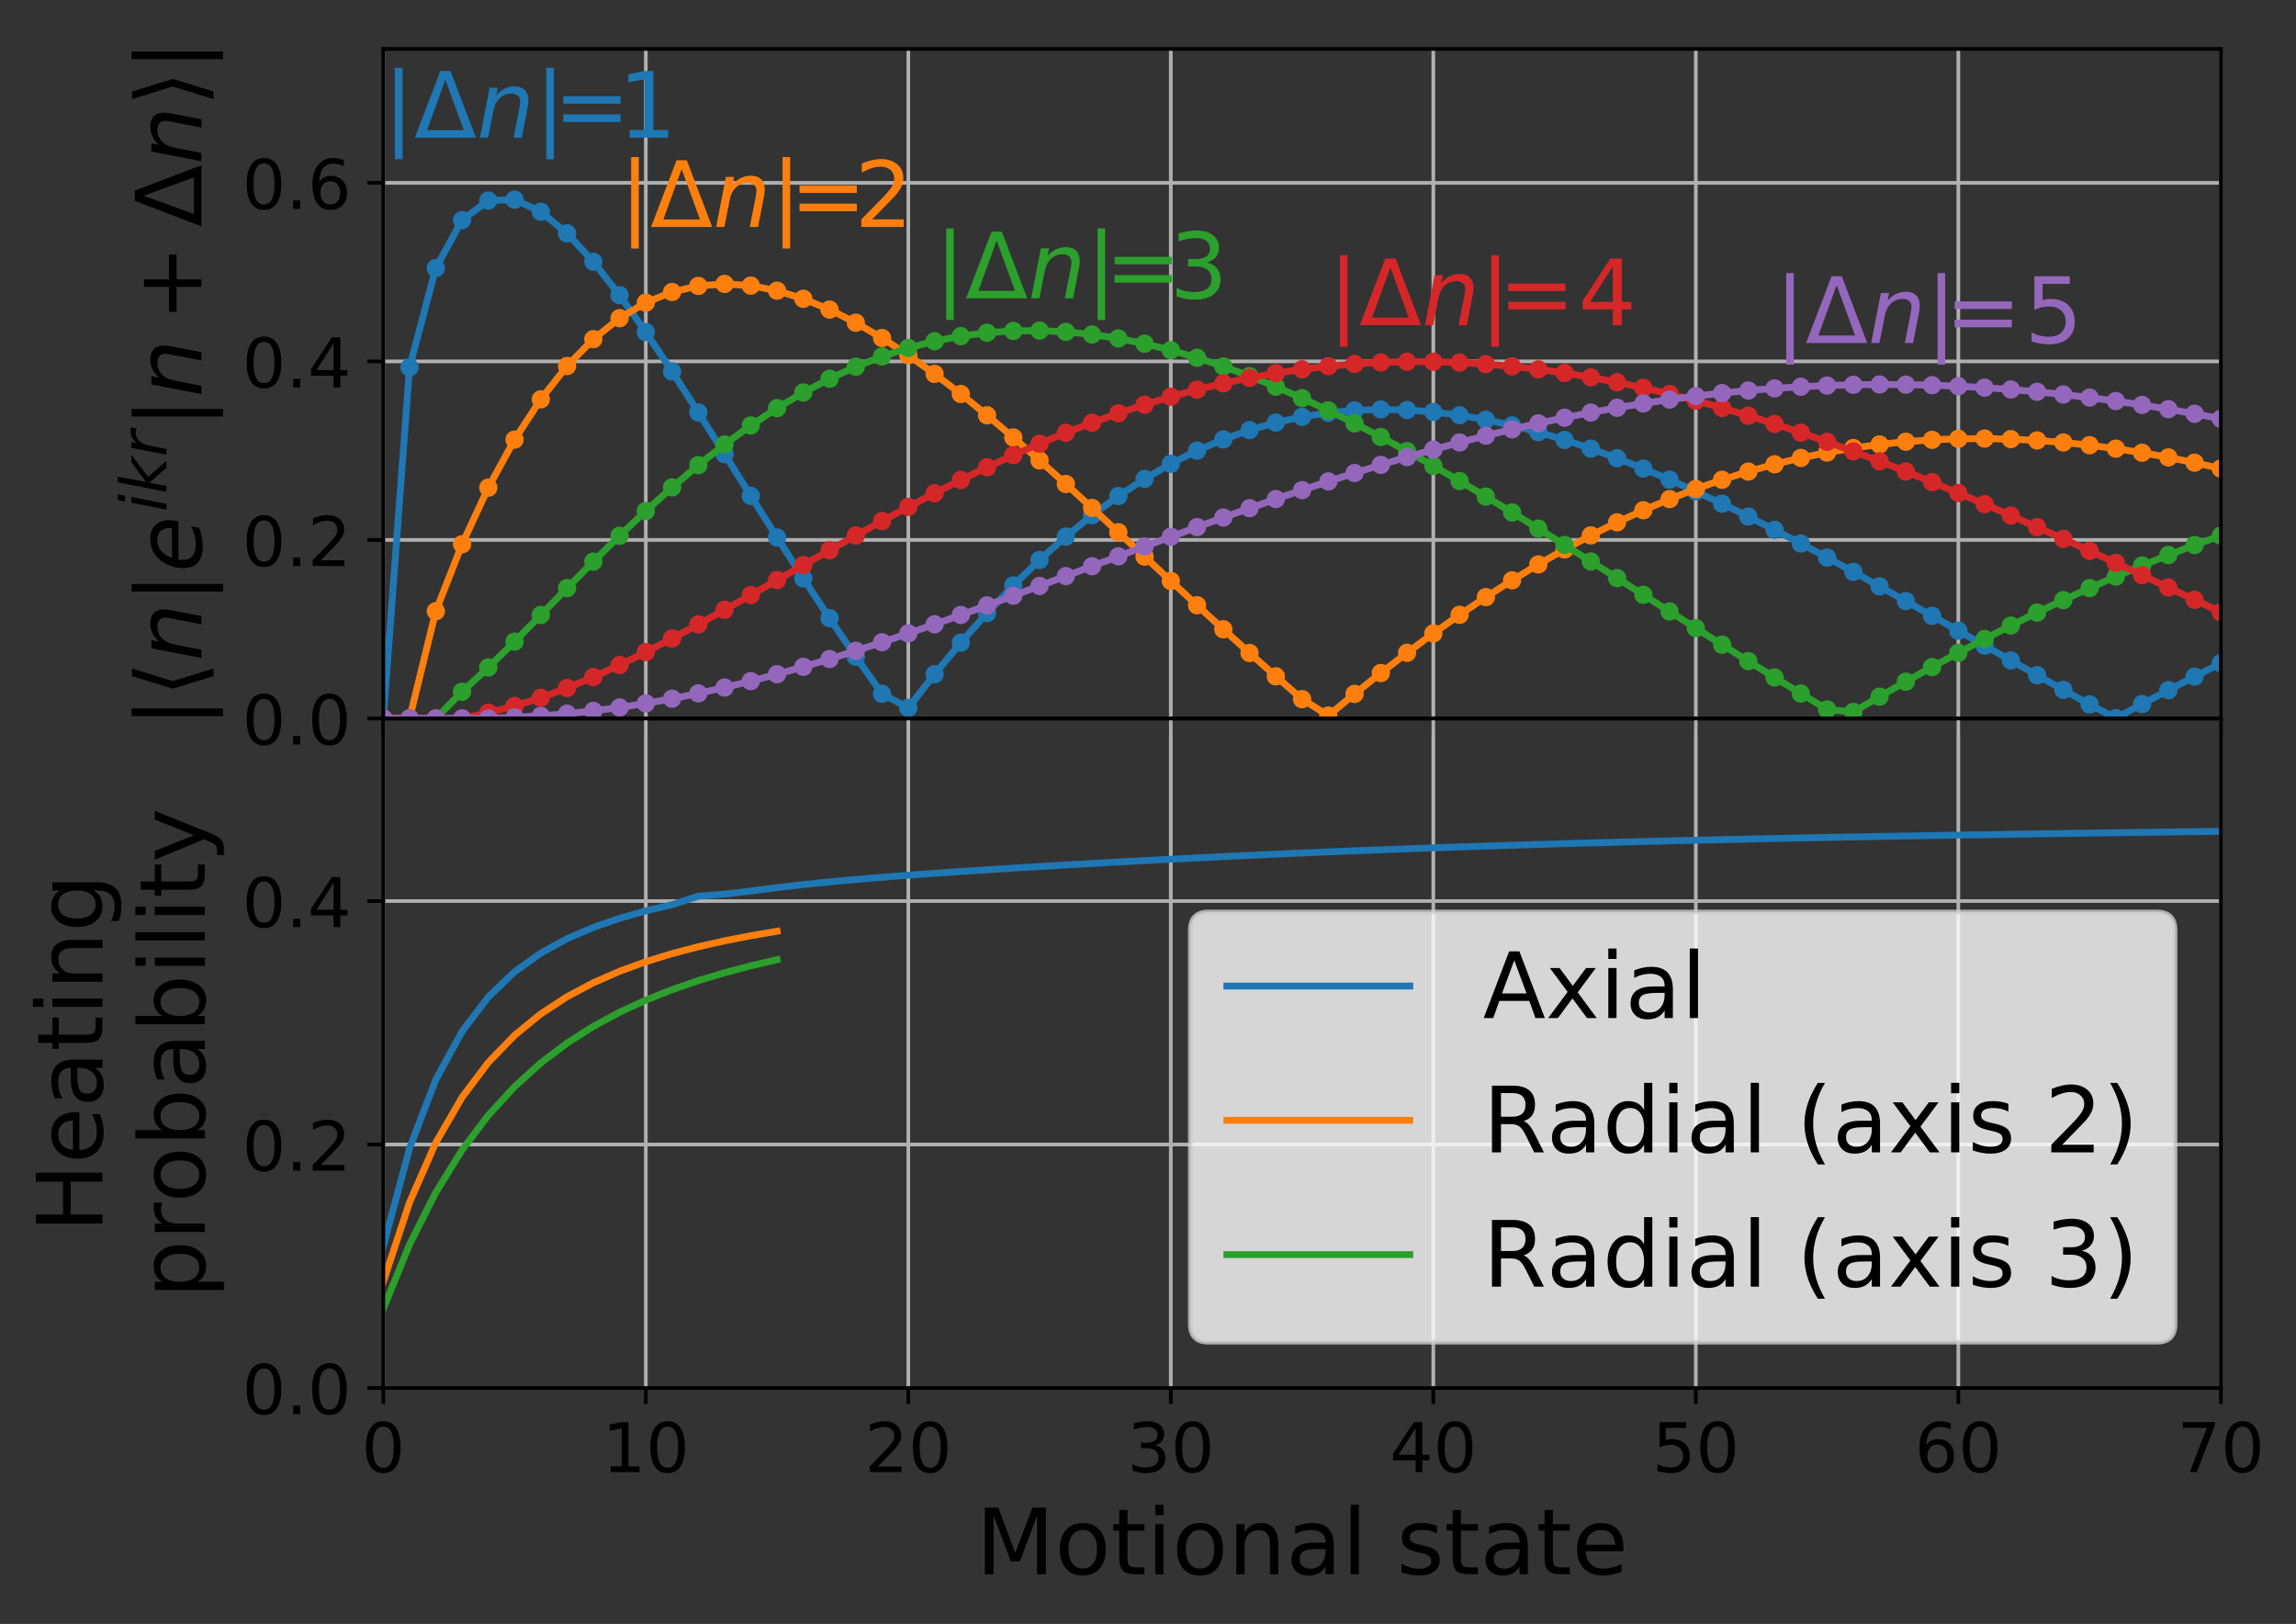 <?xml version="1.0" encoding="utf-8" standalone="no"?>
<!DOCTYPE svg PUBLIC "-//W3C//DTD SVG 1.1//EN"
  "http://www.w3.org/Graphics/SVG/1.1/DTD/svg11.dtd">
<!-- Created with matplotlib (http://matplotlib.org/) -->
<svg height="355pt" version="1.1" viewBox="0 0 502 355" width="502pt" xmlns="http://www.w3.org/2000/svg" xmlns:xlink="http://www.w3.org/1999/xlink">
 <rect x="0" y="0" width="502" height="355" fill="#333333" stroke="none"/>
 <defs>
  <style type="text/css">
*{stroke-linecap:butt;stroke-linejoin:round;}
  </style>
 </defs>
 <g id="figure_1">
  <g id="patch_1">
   <path d="M 0 355.497 
L 502.31 355.497 
L 502.31 0 
L 0 0 
z
" style="fill:none;"/>
  </g>
  <g id="axes_1">
   <g id="patch_2">
    <path d="M 83.807 157.062 
L 485.567 157.062 
L 485.567 10.7 
L 83.807 10.7 
z
" style="fill:none;"/>
   </g>
   <g id="matplotlib.axis_1">
    <g id="xtick_1">
     <g id="line2d_1">
      <path clip-path="url(#pd7b9205b7e)" d="M 83.807 157.062 
L 83.807 10.7 
" style="fill:none;stroke:#b0b0b0;stroke-linecap:square;stroke-width:0.8;"/>
     </g>
     <g id="line2d_2">
      <defs>
       <path d="M 0 0 
L 0 3.5 
" id="md4a8f4db59" style="stroke:#000000;stroke-width:0.8;"/>
      </defs>
      <g>
       <use style="stroke:#000000;stroke-width:0.8;" x="83.807" xlink:href="#md4a8f4db59" y="157.062"/>
      </g>
     </g>
    </g>
    <g id="xtick_2">
     <g id="line2d_3">
      <path clip-path="url(#pd7b9205b7e)" d="M 141.201 157.062 
L 141.201 10.7 
" style="fill:none;stroke:#b0b0b0;stroke-linecap:square;stroke-width:0.8;"/>
     </g>
     <g id="line2d_4">
      <g>
       <use style="stroke:#000000;stroke-width:0.8;" x="141.201" xlink:href="#md4a8f4db59" y="157.062"/>
      </g>
     </g>
    </g>
    <g id="xtick_3">
     <g id="line2d_5">
      <path clip-path="url(#pd7b9205b7e)" d="M 198.595 157.062 
L 198.595 10.7 
" style="fill:none;stroke:#b0b0b0;stroke-linecap:square;stroke-width:0.8;"/>
     </g>
     <g id="line2d_6">
      <g>
       <use style="stroke:#000000;stroke-width:0.8;" x="198.595" xlink:href="#md4a8f4db59" y="157.062"/>
      </g>
     </g>
    </g>
    <g id="xtick_4">
     <g id="line2d_7">
      <path clip-path="url(#pd7b9205b7e)" d="M 255.989 157.062 
L 255.989 10.7 
" style="fill:none;stroke:#b0b0b0;stroke-linecap:square;stroke-width:0.8;"/>
     </g>
     <g id="line2d_8">
      <g>
       <use style="stroke:#000000;stroke-width:0.8;" x="255.989" xlink:href="#md4a8f4db59" y="157.062"/>
      </g>
     </g>
    </g>
    <g id="xtick_5">
     <g id="line2d_9">
      <path clip-path="url(#pd7b9205b7e)" d="M 313.384 157.062 
L 313.384 10.7 
" style="fill:none;stroke:#b0b0b0;stroke-linecap:square;stroke-width:0.8;"/>
     </g>
     <g id="line2d_10">
      <g>
       <use style="stroke:#000000;stroke-width:0.8;" x="313.384" xlink:href="#md4a8f4db59" y="157.062"/>
      </g>
     </g>
    </g>
    <g id="xtick_6">
     <g id="line2d_11">
      <path clip-path="url(#pd7b9205b7e)" d="M 370.778 157.062 
L 370.778 10.7 
" style="fill:none;stroke:#b0b0b0;stroke-linecap:square;stroke-width:0.8;"/>
     </g>
     <g id="line2d_12">
      <g>
       <use style="stroke:#000000;stroke-width:0.8;" x="370.778" xlink:href="#md4a8f4db59" y="157.062"/>
      </g>
     </g>
    </g>
    <g id="xtick_7">
     <g id="line2d_13">
      <path clip-path="url(#pd7b9205b7e)" d="M 428.172 157.062 
L 428.172 10.7 
" style="fill:none;stroke:#b0b0b0;stroke-linecap:square;stroke-width:0.8;"/>
     </g>
     <g id="line2d_14">
      <g>
       <use style="stroke:#000000;stroke-width:0.8;" x="428.172" xlink:href="#md4a8f4db59" y="157.062"/>
      </g>
     </g>
    </g>
    <g id="xtick_8">
     <g id="line2d_15">
      <path clip-path="url(#pd7b9205b7e)" d="M 485.567 157.062 
L 485.567 10.7 
" style="fill:none;stroke:#b0b0b0;stroke-linecap:square;stroke-width:0.8;"/>
     </g>
     <g id="line2d_16">
      <g>
       <use style="stroke:#000000;stroke-width:0.8;" x="485.567" xlink:href="#md4a8f4db59" y="157.062"/>
      </g>
     </g>
    </g>
   </g>
   <g id="matplotlib.axis_2">
    <g id="ytick_1">
     <g id="line2d_17">
      <path clip-path="url(#pd7b9205b7e)" d="M 83.807 157.062 
L 485.567 157.062 
" style="fill:none;stroke:#b0b0b0;stroke-linecap:square;stroke-width:0.8;"/>
     </g>
     <g id="line2d_18">
      <defs>
       <path d="M 0 0 
L -3.5 0 
" id="m62de4d56c6" style="stroke:#000000;stroke-width:0.8;"/>
      </defs>
      <g>
       <use style="stroke:#000000;stroke-width:0.8;" x="83.807" xlink:href="#m62de4d56c6" y="157.062"/>
      </g>
     </g>
     <g id="text_1">
      <!-- 0.0 -->
      <defs>
       <path d="M 31.781 66.406 
Q 24.172 66.406 20.328 58.906 
Q 16.5 51.422 16.5 36.375 
Q 16.5 21.391 20.328 13.891 
Q 24.172 6.391 31.781 6.391 
Q 39.453 6.391 43.281 13.891 
Q 47.125 21.391 47.125 36.375 
Q 47.125 51.422 43.281 58.906 
Q 39.453 66.406 31.781 66.406 
M 31.781 74.219 
Q 44.047 74.219 50.516 64.516 
Q 56.984 54.828 56.984 36.375 
Q 56.984 17.969 50.516 8.266 
Q 44.047 -1.422 31.781 -1.422 
Q 19.531 -1.422 13.062 8.266 
Q 6.594 17.969 6.594 36.375 
Q 6.594 54.828 13.062 64.516 
Q 19.531 74.219 31.781 74.219 
" id="DejaVuSans-30"/>
       <path d="M 10.688 12.406 
L 21 12.406 
L 21 0 
L 10.688 0 
z
" id="DejaVuSans-2e"/>
      </defs>
      <g transform="translate(52.952 162.76)scale(0.15 -0.15)">
       <use xlink:href="#DejaVuSans-30"/>
       <use x="63.623" xlink:href="#DejaVuSans-2e"/>
       <use x="95.41" xlink:href="#DejaVuSans-30"/>
      </g>
     </g>
    </g>
    <g id="ytick_2">
     <g id="line2d_19">
      <path clip-path="url(#pd7b9205b7e)" d="M 83.807 118.032 
L 485.567 118.032 
" style="fill:none;stroke:#b0b0b0;stroke-linecap:square;stroke-width:0.8;"/>
     </g>
     <g id="line2d_20">
      <g>
       <use style="stroke:#000000;stroke-width:0.8;" x="83.807" xlink:href="#m62de4d56c6" y="118.032"/>
      </g>
     </g>
     <g id="text_2">
      <!-- 0.2 -->
      <defs>
       <path d="M 19.188 8.297 
L 53.609 8.297 
L 53.609 0 
L 7.328 0 
L 7.328 8.297 
Q 12.938 14.109 22.625 23.891 
Q 32.328 33.688 34.812 36.531 
Q 39.547 41.844 41.422 45.531 
Q 43.312 49.219 43.312 52.781 
Q 43.312 58.594 39.234 62.25 
Q 35.156 65.922 28.609 65.922 
Q 23.969 65.922 18.812 64.312 
Q 13.672 62.703 7.812 59.422 
L 7.812 69.391 
Q 13.766 71.781 18.938 73 
Q 24.125 74.219 28.422 74.219 
Q 39.75 74.219 46.484 68.547 
Q 53.219 62.891 53.219 53.422 
Q 53.219 48.922 51.531 44.891 
Q 49.859 40.875 45.406 35.406 
Q 44.188 33.984 37.641 27.219 
Q 31.109 20.453 19.188 8.297 
" id="DejaVuSans-32"/>
      </defs>
      <g transform="translate(52.952 123.731)scale(0.15 -0.15)">
       <use xlink:href="#DejaVuSans-30"/>
       <use x="63.623" xlink:href="#DejaVuSans-2e"/>
       <use x="95.41" xlink:href="#DejaVuSans-32"/>
      </g>
     </g>
    </g>
    <g id="ytick_3">
     <g id="line2d_21">
      <path clip-path="url(#pd7b9205b7e)" d="M 83.807 79.002 
L 485.567 79.002 
" style="fill:none;stroke:#b0b0b0;stroke-linecap:square;stroke-width:0.8;"/>
     </g>
     <g id="line2d_22">
      <g>
       <use style="stroke:#000000;stroke-width:0.8;" x="83.807" xlink:href="#m62de4d56c6" y="79.002"/>
      </g>
     </g>
     <g id="text_3">
      <!-- 0.4 -->
      <defs>
       <path d="M 37.797 64.312 
L 12.891 25.391 
L 37.797 25.391 
z
M 35.203 72.906 
L 47.609 72.906 
L 47.609 25.391 
L 58.016 25.391 
L 58.016 17.188 
L 47.609 17.188 
L 47.609 0 
L 37.797 0 
L 37.797 17.188 
L 4.891 17.188 
L 4.891 26.703 
z
" id="DejaVuSans-34"/>
      </defs>
      <g transform="translate(52.952 84.701)scale(0.15 -0.15)">
       <use xlink:href="#DejaVuSans-30"/>
       <use x="63.623" xlink:href="#DejaVuSans-2e"/>
       <use x="95.41" xlink:href="#DejaVuSans-34"/>
      </g>
     </g>
    </g>
    <g id="ytick_4">
     <g id="line2d_23">
      <path clip-path="url(#pd7b9205b7e)" d="M 83.807 39.972 
L 485.567 39.972 
" style="fill:none;stroke:#b0b0b0;stroke-linecap:square;stroke-width:0.8;"/>
     </g>
     <g id="line2d_24">
      <g>
       <use style="stroke:#000000;stroke-width:0.8;" x="83.807" xlink:href="#m62de4d56c6" y="39.972"/>
      </g>
     </g>
     <g id="text_4">
      <!-- 0.6 -->
      <defs>
       <path d="M 33.016 40.375 
Q 26.375 40.375 22.484 35.828 
Q 18.609 31.297 18.609 23.391 
Q 18.609 15.531 22.484 10.953 
Q 26.375 6.391 33.016 6.391 
Q 39.656 6.391 43.531 10.953 
Q 47.406 15.531 47.406 23.391 
Q 47.406 31.297 43.531 35.828 
Q 39.656 40.375 33.016 40.375 
M 52.594 71.297 
L 52.594 62.312 
Q 48.875 64.062 45.094 64.984 
Q 41.312 65.922 37.594 65.922 
Q 27.828 65.922 22.672 59.328 
Q 17.531 52.734 16.797 39.406 
Q 19.672 43.656 24.016 45.922 
Q 28.375 48.188 33.594 48.188 
Q 44.578 48.188 50.953 41.516 
Q 57.328 34.859 57.328 23.391 
Q 57.328 12.156 50.688 5.359 
Q 44.047 -1.422 33.016 -1.422 
Q 20.359 -1.422 13.672 8.266 
Q 6.984 17.969 6.984 36.375 
Q 6.984 53.656 15.188 63.938 
Q 23.391 74.219 37.203 74.219 
Q 40.922 74.219 44.703 73.484 
Q 48.484 72.75 52.594 71.297 
" id="DejaVuSans-36"/>
      </defs>
      <g transform="translate(52.952 45.671)scale(0.15 -0.15)">
       <use xlink:href="#DejaVuSans-30"/>
       <use x="63.623" xlink:href="#DejaVuSans-2e"/>
       <use x="95.41" xlink:href="#DejaVuSans-36"/>
      </g>
     </g>
    </g>
    <g id="text_5">
     <!-- $|\langle n |e^{ikr}| n + \Delta n \rangle|$ -->
     <defs>
      <path d="M 21 76.422 
L 21 -23.578 
L 12.703 -23.578 
L 12.703 76.422 
z
" id="DejaVuSans-7c"/>
      <path d="M 8.938 31.344 
L 22.703 75.875 
L 31 75.875 
L 17.234 31.344 
L 31 -13.188 
L 22.703 -13.188 
z
" id="DejaVuSans-27e8"/>
      <path d="M 55.719 33.016 
L 49.312 0 
L 40.281 0 
L 46.688 32.672 
Q 47.125 34.969 47.359 36.719 
Q 47.609 38.484 47.609 39.5 
Q 47.609 43.609 45.016 45.891 
Q 42.438 48.188 37.797 48.188 
Q 30.562 48.188 25.344 43.375 
Q 20.125 38.578 18.5 30.328 
L 12.5 0 
L 3.516 0 
L 14.109 54.688 
L 23.094 54.688 
L 21.297 46.094 
Q 25.047 50.828 30.312 53.406 
Q 35.594 56 41.406 56 
Q 48.641 56 52.609 52.094 
Q 56.594 48.188 56.594 41.109 
Q 56.594 39.359 56.375 37.359 
Q 56.156 35.359 55.719 33.016 
" id="DejaVuSans-Oblique-6e"/>
      <path d="M 48.094 32.234 
Q 48.25 33.016 48.312 33.844 
Q 48.391 34.672 48.391 35.5 
Q 48.391 41.453 44.891 44.922 
Q 41.406 48.391 35.406 48.391 
Q 28.719 48.391 23.578 44.156 
Q 18.453 39.938 15.828 32.172 
z
M 55.906 25.203 
L 14.109 25.203 
Q 13.812 23.344 13.719 22.266 
Q 13.625 21.188 13.625 20.406 
Q 13.625 13.625 17.797 9.906 
Q 21.969 6.203 29.594 6.203 
Q 35.453 6.203 40.672 7.516 
Q 45.906 8.844 50.391 11.375 
L 48.688 2.484 
Q 43.844 0.531 38.688 -0.438 
Q 33.547 -1.422 28.219 -1.422 
Q 16.844 -1.422 10.719 4.016 
Q 4.594 9.469 4.594 19.484 
Q 4.594 28.031 7.641 35.375 
Q 10.688 42.719 16.609 48.484 
Q 20.406 52.094 25.656 54.047 
Q 30.906 56 36.812 56 
Q 46.094 56 51.578 50.438 
Q 57.078 44.875 57.078 35.5 
Q 57.078 33.25 56.781 30.688 
Q 56.5 28.125 55.906 25.203 
" id="DejaVuSans-Oblique-65"/>
      <path d="M 18.312 75.984 
L 27.297 75.984 
L 25.094 64.594 
L 16.109 64.594 
z
M 14.203 54.688 
L 23.188 54.688 
L 12.5 0 
L 3.516 0 
z
" id="DejaVuSans-Oblique-69"/>
      <path d="M 18.312 75.984 
L 27.297 75.984 
L 18.703 31.688 
L 49.516 54.688 
L 61.188 54.688 
L 26.812 28.516 
L 51.906 0 
L 41.016 0 
L 17.672 26.703 
L 12.5 0 
L 3.516 0 
z
" id="DejaVuSans-Oblique-6b"/>
      <path d="M 44.578 46.391 
Q 43.219 47.125 41.453 47.516 
Q 39.703 47.906 37.703 47.906 
Q 30.516 47.906 25.141 42.453 
Q 19.781 37.016 18.016 27.875 
L 12.5 0 
L 3.516 0 
L 14.203 54.688 
L 23.188 54.688 
L 21.484 46.188 
Q 25.047 50.922 30 53.453 
Q 34.969 56 40.578 56 
Q 42.047 56 43.453 55.828 
Q 44.875 55.672 46.297 55.281 
z
" id="DejaVuSans-Oblique-72"/>
      <path d="M 46 62.703 
L 46 35.5 
L 73.188 35.5 
L 73.188 27.203 
L 46 27.203 
L 46 0 
L 37.797 0 
L 37.797 27.203 
L 10.594 27.203 
L 10.594 35.5 
L 37.797 35.5 
L 37.797 62.703 
z
" id="DejaVuSans-2b"/>
      <path d="M 34.188 63.188 
L 14.156 8.203 
L 54.25 8.203 
z
M 0.781 0 
L 28.609 72.906 
L 39.797 72.906 
L 67.578 0 
z
" id="DejaVuSans-394"/>
      <path d="M 30.078 31.344 
L 16.312 -13.188 
L 8.016 -13.188 
L 21.781 31.344 
L 8.016 75.875 
L 16.312 75.875 
z
" id="DejaVuSans-27e9"/>
     </defs>
     <g transform="translate(44.152 159.081)rotate(-90)scale(0.2 -0.2)">
      <use transform="translate(0 0.53)" xlink:href="#DejaVuSans-7c"/>
      <use transform="translate(33.691 0.53)" xlink:href="#DejaVuSans-27e8"/>
      <use transform="translate(72.705 0.53)" xlink:href="#DejaVuSans-Oblique-6e"/>
      <use transform="translate(136.084 0.53)" xlink:href="#DejaVuSans-7c"/>
      <use transform="translate(169.775 0.53)" xlink:href="#DejaVuSans-Oblique-65"/>
      <use transform="translate(235.949 38.811)scale(0.7)" xlink:href="#DejaVuSans-Oblique-69"/>
      <use transform="translate(255.397 38.811)scale(0.7)" xlink:href="#DejaVuSans-Oblique-6b"/>
      <use transform="translate(295.934 38.811)scale(0.7)" xlink:href="#DejaVuSans-Oblique-72"/>
      <use transform="translate(327.448 0.53)" xlink:href="#DejaVuSans-7c"/>
      <use transform="translate(361.139 0.53)" xlink:href="#DejaVuSans-Oblique-6e"/>
      <use transform="translate(444 0.53)" xlink:href="#DejaVuSans-2b"/>
      <use transform="translate(547.272 0.53)" xlink:href="#DejaVuSans-394"/>
      <use transform="translate(615.68 0.53)" xlink:href="#DejaVuSans-Oblique-6e"/>
      <use transform="translate(679.059 0.53)" xlink:href="#DejaVuSans-27e9"/>
      <use transform="translate(718.073 0.53)" xlink:href="#DejaVuSans-7c"/>
     </g>
    </g>
   </g>
   <g id="line2d_25">
    <path clip-path="url(#pd7b9205b7e)" d="M 83.807 157.062 
L 89.546 80.283 
L 95.285 58.607 
L 101.025 48.112 
L 106.764 43.84 
L 112.504 43.639 
L 118.243 46.289 
L 123.983 50.999 
L 129.722 57.212 
L 135.461 64.516 
L 141.201 72.598 
L 146.94 81.208 
L 152.68 90.149 
L 158.419 99.261 
L 164.159 108.413 
L 169.898 117.5 
L 175.637 126.434 
L 181.377 135.143 
L 187.116 143.569 
L 192.856 151.666 
L 198.595 154.728 
L 204.335 147.397 
L 210.074 140.484 
L 215.813 134.009 
L 221.553 127.981 
L 227.292 122.409 
L 233.032 117.295 
L 238.771 112.639 
L 244.511 108.44 
L 250.25 104.691 
L 255.989 101.385 
L 261.729 98.512 
L 267.468 96.063 
L 273.208 94.024 
L 278.947 92.384 
L 284.687 91.126 
L 290.426 90.237 
L 296.165 89.702 
L 301.905 89.504 
L 307.644 89.626 
L 313.384 90.053 
L 319.123 90.768 
L 324.863 91.754 
L 330.602 92.994 
L 336.341 94.472 
L 342.081 96.171 
L 347.82 98.075 
L 353.56 100.168 
L 359.299 102.433 
L 365.039 104.857 
L 370.778 107.422 
L 376.517 110.115 
L 382.257 112.922 
L 387.996 115.828 
L 393.736 118.82 
L 399.475 121.884 
L 405.215 125.008 
L 410.954 128.181 
L 416.693 131.39 
L 422.433 134.624 
L 428.172 137.872 
L 433.912 141.125 
L 439.651 144.372 
L 445.391 147.604 
L 451.13 150.812 
L 456.869 153.988 
L 462.609 156.999 
L 468.348 153.91 
L 474.088 150.875 
L 479.827 147.901 
L 485.567 144.994 
" style="fill:none;stroke:#1f77b4;stroke-linecap:square;stroke-width:1.5;"/>
    <defs>
     <path d="M 0 1.5 
C 0.398 1.5 0.779 1.342 1.061 1.061 
C 1.342 0.779 1.5 0.398 1.5 0 
C 1.5 -0.398 1.342 -0.779 1.061 -1.061 
C 0.779 -1.342 0.398 -1.5 0 -1.5 
C -0.398 -1.5 -0.779 -1.342 -1.061 -1.061 
C -1.342 -0.779 -1.5 -0.398 -1.5 0 
C -1.5 0.398 -1.342 0.779 -1.061 1.061 
C -0.779 1.342 -0.398 1.5 0 1.5 
z
" id="m692701ebcf" style="stroke:#1f77b4;"/>
    </defs>
    <g clip-path="url(#pd7b9205b7e)">
     <use style="fill:#1f77b4;stroke:#1f77b4;" x="83.807" xlink:href="#m692701ebcf" y="157.062"/>
     <use style="fill:#1f77b4;stroke:#1f77b4;" x="89.546" xlink:href="#m692701ebcf" y="80.283"/>
     <use style="fill:#1f77b4;stroke:#1f77b4;" x="95.285" xlink:href="#m692701ebcf" y="58.607"/>
     <use style="fill:#1f77b4;stroke:#1f77b4;" x="101.025" xlink:href="#m692701ebcf" y="48.112"/>
     <use style="fill:#1f77b4;stroke:#1f77b4;" x="106.764" xlink:href="#m692701ebcf" y="43.84"/>
     <use style="fill:#1f77b4;stroke:#1f77b4;" x="112.504" xlink:href="#m692701ebcf" y="43.639"/>
     <use style="fill:#1f77b4;stroke:#1f77b4;" x="118.243" xlink:href="#m692701ebcf" y="46.289"/>
     <use style="fill:#1f77b4;stroke:#1f77b4;" x="123.983" xlink:href="#m692701ebcf" y="50.999"/>
     <use style="fill:#1f77b4;stroke:#1f77b4;" x="129.722" xlink:href="#m692701ebcf" y="57.212"/>
     <use style="fill:#1f77b4;stroke:#1f77b4;" x="135.461" xlink:href="#m692701ebcf" y="64.516"/>
     <use style="fill:#1f77b4;stroke:#1f77b4;" x="141.201" xlink:href="#m692701ebcf" y="72.598"/>
     <use style="fill:#1f77b4;stroke:#1f77b4;" x="146.94" xlink:href="#m692701ebcf" y="81.208"/>
     <use style="fill:#1f77b4;stroke:#1f77b4;" x="152.68" xlink:href="#m692701ebcf" y="90.149"/>
     <use style="fill:#1f77b4;stroke:#1f77b4;" x="158.419" xlink:href="#m692701ebcf" y="99.261"/>
     <use style="fill:#1f77b4;stroke:#1f77b4;" x="164.159" xlink:href="#m692701ebcf" y="108.413"/>
     <use style="fill:#1f77b4;stroke:#1f77b4;" x="169.898" xlink:href="#m692701ebcf" y="117.5"/>
     <use style="fill:#1f77b4;stroke:#1f77b4;" x="175.637" xlink:href="#m692701ebcf" y="126.434"/>
     <use style="fill:#1f77b4;stroke:#1f77b4;" x="181.377" xlink:href="#m692701ebcf" y="135.143"/>
     <use style="fill:#1f77b4;stroke:#1f77b4;" x="187.116" xlink:href="#m692701ebcf" y="143.569"/>
     <use style="fill:#1f77b4;stroke:#1f77b4;" x="192.856" xlink:href="#m692701ebcf" y="151.666"/>
     <use style="fill:#1f77b4;stroke:#1f77b4;" x="198.595" xlink:href="#m692701ebcf" y="154.728"/>
     <use style="fill:#1f77b4;stroke:#1f77b4;" x="204.335" xlink:href="#m692701ebcf" y="147.397"/>
     <use style="fill:#1f77b4;stroke:#1f77b4;" x="210.074" xlink:href="#m692701ebcf" y="140.484"/>
     <use style="fill:#1f77b4;stroke:#1f77b4;" x="215.813" xlink:href="#m692701ebcf" y="134.009"/>
     <use style="fill:#1f77b4;stroke:#1f77b4;" x="221.553" xlink:href="#m692701ebcf" y="127.981"/>
     <use style="fill:#1f77b4;stroke:#1f77b4;" x="227.292" xlink:href="#m692701ebcf" y="122.409"/>
     <use style="fill:#1f77b4;stroke:#1f77b4;" x="233.032" xlink:href="#m692701ebcf" y="117.295"/>
     <use style="fill:#1f77b4;stroke:#1f77b4;" x="238.771" xlink:href="#m692701ebcf" y="112.639"/>
     <use style="fill:#1f77b4;stroke:#1f77b4;" x="244.511" xlink:href="#m692701ebcf" y="108.44"/>
     <use style="fill:#1f77b4;stroke:#1f77b4;" x="250.25" xlink:href="#m692701ebcf" y="104.691"/>
     <use style="fill:#1f77b4;stroke:#1f77b4;" x="255.989" xlink:href="#m692701ebcf" y="101.385"/>
     <use style="fill:#1f77b4;stroke:#1f77b4;" x="261.729" xlink:href="#m692701ebcf" y="98.512"/>
     <use style="fill:#1f77b4;stroke:#1f77b4;" x="267.468" xlink:href="#m692701ebcf" y="96.063"/>
     <use style="fill:#1f77b4;stroke:#1f77b4;" x="273.208" xlink:href="#m692701ebcf" y="94.024"/>
     <use style="fill:#1f77b4;stroke:#1f77b4;" x="278.947" xlink:href="#m692701ebcf" y="92.384"/>
     <use style="fill:#1f77b4;stroke:#1f77b4;" x="284.687" xlink:href="#m692701ebcf" y="91.126"/>
     <use style="fill:#1f77b4;stroke:#1f77b4;" x="290.426" xlink:href="#m692701ebcf" y="90.237"/>
     <use style="fill:#1f77b4;stroke:#1f77b4;" x="296.165" xlink:href="#m692701ebcf" y="89.702"/>
     <use style="fill:#1f77b4;stroke:#1f77b4;" x="301.905" xlink:href="#m692701ebcf" y="89.504"/>
     <use style="fill:#1f77b4;stroke:#1f77b4;" x="307.644" xlink:href="#m692701ebcf" y="89.626"/>
     <use style="fill:#1f77b4;stroke:#1f77b4;" x="313.384" xlink:href="#m692701ebcf" y="90.053"/>
     <use style="fill:#1f77b4;stroke:#1f77b4;" x="319.123" xlink:href="#m692701ebcf" y="90.768"/>
     <use style="fill:#1f77b4;stroke:#1f77b4;" x="324.863" xlink:href="#m692701ebcf" y="91.754"/>
     <use style="fill:#1f77b4;stroke:#1f77b4;" x="330.602" xlink:href="#m692701ebcf" y="92.994"/>
     <use style="fill:#1f77b4;stroke:#1f77b4;" x="336.341" xlink:href="#m692701ebcf" y="94.472"/>
     <use style="fill:#1f77b4;stroke:#1f77b4;" x="342.081" xlink:href="#m692701ebcf" y="96.171"/>
     <use style="fill:#1f77b4;stroke:#1f77b4;" x="347.82" xlink:href="#m692701ebcf" y="98.075"/>
     <use style="fill:#1f77b4;stroke:#1f77b4;" x="353.56" xlink:href="#m692701ebcf" y="100.168"/>
     <use style="fill:#1f77b4;stroke:#1f77b4;" x="359.299" xlink:href="#m692701ebcf" y="102.433"/>
     <use style="fill:#1f77b4;stroke:#1f77b4;" x="365.039" xlink:href="#m692701ebcf" y="104.857"/>
     <use style="fill:#1f77b4;stroke:#1f77b4;" x="370.778" xlink:href="#m692701ebcf" y="107.422"/>
     <use style="fill:#1f77b4;stroke:#1f77b4;" x="376.517" xlink:href="#m692701ebcf" y="110.115"/>
     <use style="fill:#1f77b4;stroke:#1f77b4;" x="382.257" xlink:href="#m692701ebcf" y="112.922"/>
     <use style="fill:#1f77b4;stroke:#1f77b4;" x="387.996" xlink:href="#m692701ebcf" y="115.828"/>
     <use style="fill:#1f77b4;stroke:#1f77b4;" x="393.736" xlink:href="#m692701ebcf" y="118.82"/>
     <use style="fill:#1f77b4;stroke:#1f77b4;" x="399.475" xlink:href="#m692701ebcf" y="121.884"/>
     <use style="fill:#1f77b4;stroke:#1f77b4;" x="405.215" xlink:href="#m692701ebcf" y="125.008"/>
     <use style="fill:#1f77b4;stroke:#1f77b4;" x="410.954" xlink:href="#m692701ebcf" y="128.181"/>
     <use style="fill:#1f77b4;stroke:#1f77b4;" x="416.693" xlink:href="#m692701ebcf" y="131.39"/>
     <use style="fill:#1f77b4;stroke:#1f77b4;" x="422.433" xlink:href="#m692701ebcf" y="134.624"/>
     <use style="fill:#1f77b4;stroke:#1f77b4;" x="428.172" xlink:href="#m692701ebcf" y="137.872"/>
     <use style="fill:#1f77b4;stroke:#1f77b4;" x="433.912" xlink:href="#m692701ebcf" y="141.125"/>
     <use style="fill:#1f77b4;stroke:#1f77b4;" x="439.651" xlink:href="#m692701ebcf" y="144.372"/>
     <use style="fill:#1f77b4;stroke:#1f77b4;" x="445.391" xlink:href="#m692701ebcf" y="147.604"/>
     <use style="fill:#1f77b4;stroke:#1f77b4;" x="451.13" xlink:href="#m692701ebcf" y="150.812"/>
     <use style="fill:#1f77b4;stroke:#1f77b4;" x="456.869" xlink:href="#m692701ebcf" y="153.988"/>
     <use style="fill:#1f77b4;stroke:#1f77b4;" x="462.609" xlink:href="#m692701ebcf" y="156.999"/>
     <use style="fill:#1f77b4;stroke:#1f77b4;" x="468.348" xlink:href="#m692701ebcf" y="153.91"/>
     <use style="fill:#1f77b4;stroke:#1f77b4;" x="474.088" xlink:href="#m692701ebcf" y="150.875"/>
     <use style="fill:#1f77b4;stroke:#1f77b4;" x="479.827" xlink:href="#m692701ebcf" y="147.901"/>
     <use style="fill:#1f77b4;stroke:#1f77b4;" x="485.567" xlink:href="#m692701ebcf" y="144.994"/>
    </g>
   </g>
   <g id="line2d_26">
    <path clip-path="url(#pd7b9205b7e)" d="M 83.807 157.062 
L 89.546 157.062 
L 95.285 133.614 
L 101.025 118.974 
L 106.764 106.602 
L 112.504 96.107 
L 118.243 87.294 
L 123.983 80.014 
L 129.722 74.141 
L 135.461 69.558 
L 141.201 66.156 
L 146.94 63.835 
L 152.68 62.501 
L 158.419 62.063 
L 164.159 62.438 
L 169.898 63.547 
L 175.637 65.315 
L 181.377 67.672 
L 187.116 70.553 
L 192.856 73.896 
L 198.595 77.643 
L 204.335 81.739 
L 210.074 86.134 
L 215.813 90.781 
L 221.553 95.635 
L 227.292 100.656 
L 233.032 105.804 
L 238.771 111.044 
L 244.511 116.344 
L 250.25 121.672 
L 255.989 127.002 
L 261.729 132.307 
L 267.468 137.563 
L 273.208 142.749 
L 278.947 147.846 
L 284.687 152.835 
L 290.426 156.423 
L 296.165 151.696 
L 301.905 147.12 
L 307.644 142.706 
L 313.384 138.464 
L 319.123 134.404 
L 324.863 130.532 
L 330.602 126.855 
L 336.341 123.378 
L 342.081 120.105 
L 347.82 117.04 
L 353.56 114.185 
L 359.299 111.541 
L 365.039 109.109 
L 370.778 106.889 
L 376.517 104.881 
L 382.257 103.082 
L 387.996 101.492 
L 393.736 100.107 
L 399.475 98.925 
L 405.215 97.942 
L 410.954 97.155 
L 416.693 96.559 
L 422.433 96.15 
L 428.172 95.923 
L 433.912 95.872 
L 439.651 95.993 
L 445.391 96.28 
L 451.13 96.727 
L 456.869 97.327 
L 462.609 98.076 
L 468.348 98.966 
L 474.088 99.992 
L 479.827 101.147 
L 485.567 102.424 
" style="fill:none;stroke:#ff7f0e;stroke-linecap:square;stroke-width:1.5;"/>
    <defs>
     <path d="M 0 1.5 
C 0.398 1.5 0.779 1.342 1.061 1.061 
C 1.342 0.779 1.5 0.398 1.5 0 
C 1.5 -0.398 1.342 -0.779 1.061 -1.061 
C 0.779 -1.342 0.398 -1.5 0 -1.5 
C -0.398 -1.5 -0.779 -1.342 -1.061 -1.061 
C -1.342 -0.779 -1.5 -0.398 -1.5 0 
C -1.5 0.398 -1.342 0.779 -1.061 1.061 
C -0.779 1.342 -0.398 1.5 0 1.5 
z
" id="m82850e3cc1" style="stroke:#ff7f0e;"/>
    </defs>
    <g clip-path="url(#pd7b9205b7e)">
     <use style="fill:#ff7f0e;stroke:#ff7f0e;" x="83.807" xlink:href="#m82850e3cc1" y="157.062"/>
     <use style="fill:#ff7f0e;stroke:#ff7f0e;" x="89.546" xlink:href="#m82850e3cc1" y="157.062"/>
     <use style="fill:#ff7f0e;stroke:#ff7f0e;" x="95.285" xlink:href="#m82850e3cc1" y="133.614"/>
     <use style="fill:#ff7f0e;stroke:#ff7f0e;" x="101.025" xlink:href="#m82850e3cc1" y="118.974"/>
     <use style="fill:#ff7f0e;stroke:#ff7f0e;" x="106.764" xlink:href="#m82850e3cc1" y="106.602"/>
     <use style="fill:#ff7f0e;stroke:#ff7f0e;" x="112.504" xlink:href="#m82850e3cc1" y="96.107"/>
     <use style="fill:#ff7f0e;stroke:#ff7f0e;" x="118.243" xlink:href="#m82850e3cc1" y="87.294"/>
     <use style="fill:#ff7f0e;stroke:#ff7f0e;" x="123.983" xlink:href="#m82850e3cc1" y="80.014"/>
     <use style="fill:#ff7f0e;stroke:#ff7f0e;" x="129.722" xlink:href="#m82850e3cc1" y="74.141"/>
     <use style="fill:#ff7f0e;stroke:#ff7f0e;" x="135.461" xlink:href="#m82850e3cc1" y="69.558"/>
     <use style="fill:#ff7f0e;stroke:#ff7f0e;" x="141.201" xlink:href="#m82850e3cc1" y="66.156"/>
     <use style="fill:#ff7f0e;stroke:#ff7f0e;" x="146.94" xlink:href="#m82850e3cc1" y="63.835"/>
     <use style="fill:#ff7f0e;stroke:#ff7f0e;" x="152.68" xlink:href="#m82850e3cc1" y="62.501"/>
     <use style="fill:#ff7f0e;stroke:#ff7f0e;" x="158.419" xlink:href="#m82850e3cc1" y="62.063"/>
     <use style="fill:#ff7f0e;stroke:#ff7f0e;" x="164.159" xlink:href="#m82850e3cc1" y="62.438"/>
     <use style="fill:#ff7f0e;stroke:#ff7f0e;" x="169.898" xlink:href="#m82850e3cc1" y="63.547"/>
     <use style="fill:#ff7f0e;stroke:#ff7f0e;" x="175.637" xlink:href="#m82850e3cc1" y="65.315"/>
     <use style="fill:#ff7f0e;stroke:#ff7f0e;" x="181.377" xlink:href="#m82850e3cc1" y="67.672"/>
     <use style="fill:#ff7f0e;stroke:#ff7f0e;" x="187.116" xlink:href="#m82850e3cc1" y="70.553"/>
     <use style="fill:#ff7f0e;stroke:#ff7f0e;" x="192.856" xlink:href="#m82850e3cc1" y="73.896"/>
     <use style="fill:#ff7f0e;stroke:#ff7f0e;" x="198.595" xlink:href="#m82850e3cc1" y="77.643"/>
     <use style="fill:#ff7f0e;stroke:#ff7f0e;" x="204.335" xlink:href="#m82850e3cc1" y="81.739"/>
     <use style="fill:#ff7f0e;stroke:#ff7f0e;" x="210.074" xlink:href="#m82850e3cc1" y="86.134"/>
     <use style="fill:#ff7f0e;stroke:#ff7f0e;" x="215.813" xlink:href="#m82850e3cc1" y="90.781"/>
     <use style="fill:#ff7f0e;stroke:#ff7f0e;" x="221.553" xlink:href="#m82850e3cc1" y="95.635"/>
     <use style="fill:#ff7f0e;stroke:#ff7f0e;" x="227.292" xlink:href="#m82850e3cc1" y="100.656"/>
     <use style="fill:#ff7f0e;stroke:#ff7f0e;" x="233.032" xlink:href="#m82850e3cc1" y="105.804"/>
     <use style="fill:#ff7f0e;stroke:#ff7f0e;" x="238.771" xlink:href="#m82850e3cc1" y="111.044"/>
     <use style="fill:#ff7f0e;stroke:#ff7f0e;" x="244.511" xlink:href="#m82850e3cc1" y="116.344"/>
     <use style="fill:#ff7f0e;stroke:#ff7f0e;" x="250.25" xlink:href="#m82850e3cc1" y="121.672"/>
     <use style="fill:#ff7f0e;stroke:#ff7f0e;" x="255.989" xlink:href="#m82850e3cc1" y="127.002"/>
     <use style="fill:#ff7f0e;stroke:#ff7f0e;" x="261.729" xlink:href="#m82850e3cc1" y="132.307"/>
     <use style="fill:#ff7f0e;stroke:#ff7f0e;" x="267.468" xlink:href="#m82850e3cc1" y="137.563"/>
     <use style="fill:#ff7f0e;stroke:#ff7f0e;" x="273.208" xlink:href="#m82850e3cc1" y="142.749"/>
     <use style="fill:#ff7f0e;stroke:#ff7f0e;" x="278.947" xlink:href="#m82850e3cc1" y="147.846"/>
     <use style="fill:#ff7f0e;stroke:#ff7f0e;" x="284.687" xlink:href="#m82850e3cc1" y="152.835"/>
     <use style="fill:#ff7f0e;stroke:#ff7f0e;" x="290.426" xlink:href="#m82850e3cc1" y="156.423"/>
     <use style="fill:#ff7f0e;stroke:#ff7f0e;" x="296.165" xlink:href="#m82850e3cc1" y="151.696"/>
     <use style="fill:#ff7f0e;stroke:#ff7f0e;" x="301.905" xlink:href="#m82850e3cc1" y="147.12"/>
     <use style="fill:#ff7f0e;stroke:#ff7f0e;" x="307.644" xlink:href="#m82850e3cc1" y="142.706"/>
     <use style="fill:#ff7f0e;stroke:#ff7f0e;" x="313.384" xlink:href="#m82850e3cc1" y="138.464"/>
     <use style="fill:#ff7f0e;stroke:#ff7f0e;" x="319.123" xlink:href="#m82850e3cc1" y="134.404"/>
     <use style="fill:#ff7f0e;stroke:#ff7f0e;" x="324.863" xlink:href="#m82850e3cc1" y="130.532"/>
     <use style="fill:#ff7f0e;stroke:#ff7f0e;" x="330.602" xlink:href="#m82850e3cc1" y="126.855"/>
     <use style="fill:#ff7f0e;stroke:#ff7f0e;" x="336.341" xlink:href="#m82850e3cc1" y="123.378"/>
     <use style="fill:#ff7f0e;stroke:#ff7f0e;" x="342.081" xlink:href="#m82850e3cc1" y="120.105"/>
     <use style="fill:#ff7f0e;stroke:#ff7f0e;" x="347.82" xlink:href="#m82850e3cc1" y="117.04"/>
     <use style="fill:#ff7f0e;stroke:#ff7f0e;" x="353.56" xlink:href="#m82850e3cc1" y="114.185"/>
     <use style="fill:#ff7f0e;stroke:#ff7f0e;" x="359.299" xlink:href="#m82850e3cc1" y="111.541"/>
     <use style="fill:#ff7f0e;stroke:#ff7f0e;" x="365.039" xlink:href="#m82850e3cc1" y="109.109"/>
     <use style="fill:#ff7f0e;stroke:#ff7f0e;" x="370.778" xlink:href="#m82850e3cc1" y="106.889"/>
     <use style="fill:#ff7f0e;stroke:#ff7f0e;" x="376.517" xlink:href="#m82850e3cc1" y="104.881"/>
     <use style="fill:#ff7f0e;stroke:#ff7f0e;" x="382.257" xlink:href="#m82850e3cc1" y="103.082"/>
     <use style="fill:#ff7f0e;stroke:#ff7f0e;" x="387.996" xlink:href="#m82850e3cc1" y="101.492"/>
     <use style="fill:#ff7f0e;stroke:#ff7f0e;" x="393.736" xlink:href="#m82850e3cc1" y="100.107"/>
     <use style="fill:#ff7f0e;stroke:#ff7f0e;" x="399.475" xlink:href="#m82850e3cc1" y="98.925"/>
     <use style="fill:#ff7f0e;stroke:#ff7f0e;" x="405.215" xlink:href="#m82850e3cc1" y="97.942"/>
     <use style="fill:#ff7f0e;stroke:#ff7f0e;" x="410.954" xlink:href="#m82850e3cc1" y="97.155"/>
     <use style="fill:#ff7f0e;stroke:#ff7f0e;" x="416.693" xlink:href="#m82850e3cc1" y="96.559"/>
     <use style="fill:#ff7f0e;stroke:#ff7f0e;" x="422.433" xlink:href="#m82850e3cc1" y="96.15"/>
     <use style="fill:#ff7f0e;stroke:#ff7f0e;" x="428.172" xlink:href="#m82850e3cc1" y="95.923"/>
     <use style="fill:#ff7f0e;stroke:#ff7f0e;" x="433.912" xlink:href="#m82850e3cc1" y="95.872"/>
     <use style="fill:#ff7f0e;stroke:#ff7f0e;" x="439.651" xlink:href="#m82850e3cc1" y="95.993"/>
     <use style="fill:#ff7f0e;stroke:#ff7f0e;" x="445.391" xlink:href="#m82850e3cc1" y="96.28"/>
     <use style="fill:#ff7f0e;stroke:#ff7f0e;" x="451.13" xlink:href="#m82850e3cc1" y="96.727"/>
     <use style="fill:#ff7f0e;stroke:#ff7f0e;" x="456.869" xlink:href="#m82850e3cc1" y="97.327"/>
     <use style="fill:#ff7f0e;stroke:#ff7f0e;" x="462.609" xlink:href="#m82850e3cc1" y="98.076"/>
     <use style="fill:#ff7f0e;stroke:#ff7f0e;" x="468.348" xlink:href="#m82850e3cc1" y="98.966"/>
     <use style="fill:#ff7f0e;stroke:#ff7f0e;" x="474.088" xlink:href="#m82850e3cc1" y="99.992"/>
     <use style="fill:#ff7f0e;stroke:#ff7f0e;" x="479.827" xlink:href="#m82850e3cc1" y="101.147"/>
     <use style="fill:#ff7f0e;stroke:#ff7f0e;" x="485.567" xlink:href="#m82850e3cc1" y="102.424"/>
    </g>
   </g>
   <g id="line2d_27">
    <path clip-path="url(#pd7b9205b7e)" d="M 83.807 157.062 
L 89.546 157.062 
L 95.285 157.062 
L 101.025 151.215 
L 106.764 145.913 
L 112.504 140.264 
L 118.243 134.437 
L 123.983 128.57 
L 129.722 122.772 
L 135.461 117.126 
L 141.201 111.698 
L 146.94 106.538 
L 152.68 101.683 
L 158.419 97.165 
L 164.159 93.003 
L 169.898 89.214 
L 175.637 85.807 
L 181.377 82.789 
L 187.116 80.161 
L 192.856 77.921 
L 198.595 76.066 
L 204.335 74.589 
L 210.074 73.482 
L 215.813 72.736 
L 221.553 72.339 
L 227.292 72.279 
L 233.032 72.542 
L 238.771 73.116 
L 244.511 73.984 
L 250.25 75.133 
L 255.989 76.547 
L 261.729 78.21 
L 267.468 80.107 
L 273.208 82.222 
L 278.947 84.54 
L 284.687 87.045 
L 290.426 89.721 
L 296.165 92.554 
L 301.905 95.529 
L 307.644 98.631 
L 313.384 101.845 
L 319.123 105.158 
L 324.863 108.556 
L 330.602 112.026 
L 336.341 115.555 
L 342.081 119.131 
L 347.82 122.742 
L 353.56 126.377 
L 359.299 130.024 
L 365.039 133.673 
L 370.778 137.315 
L 376.517 140.939 
L 382.257 144.536 
L 387.996 148.098 
L 393.736 151.617 
L 399.475 155.084 
L 405.215 155.63 
L 410.954 152.286 
L 416.693 149.014 
L 422.433 145.819 
L 428.172 142.708 
L 433.912 139.684 
L 439.651 136.754 
L 445.391 133.92 
L 451.13 131.188 
L 456.869 128.56 
L 462.609 126.039 
L 468.348 123.629 
L 474.088 121.332 
L 479.827 119.15 
L 485.567 117.085 
" style="fill:none;stroke:#2ca02c;stroke-linecap:square;stroke-width:1.5;"/>
    <defs>
     <path d="M 0 1.5 
C 0.398 1.5 0.779 1.342 1.061 1.061 
C 1.342 0.779 1.5 0.398 1.5 0 
C 1.5 -0.398 1.342 -0.779 1.061 -1.061 
C 0.779 -1.342 0.398 -1.5 0 -1.5 
C -0.398 -1.5 -0.779 -1.342 -1.061 -1.061 
C -1.342 -0.779 -1.5 -0.398 -1.5 0 
C -1.5 0.398 -1.342 0.779 -1.061 1.061 
C -0.779 1.342 -0.398 1.5 0 1.5 
z
" id="m2e852215e4" style="stroke:#2ca02c;"/>
    </defs>
    <g clip-path="url(#pd7b9205b7e)">
     <use style="fill:#2ca02c;stroke:#2ca02c;" x="83.807" xlink:href="#m2e852215e4" y="157.062"/>
     <use style="fill:#2ca02c;stroke:#2ca02c;" x="89.546" xlink:href="#m2e852215e4" y="157.062"/>
     <use style="fill:#2ca02c;stroke:#2ca02c;" x="95.285" xlink:href="#m2e852215e4" y="157.062"/>
     <use style="fill:#2ca02c;stroke:#2ca02c;" x="101.025" xlink:href="#m2e852215e4" y="151.215"/>
     <use style="fill:#2ca02c;stroke:#2ca02c;" x="106.764" xlink:href="#m2e852215e4" y="145.913"/>
     <use style="fill:#2ca02c;stroke:#2ca02c;" x="112.504" xlink:href="#m2e852215e4" y="140.264"/>
     <use style="fill:#2ca02c;stroke:#2ca02c;" x="118.243" xlink:href="#m2e852215e4" y="134.437"/>
     <use style="fill:#2ca02c;stroke:#2ca02c;" x="123.983" xlink:href="#m2e852215e4" y="128.57"/>
     <use style="fill:#2ca02c;stroke:#2ca02c;" x="129.722" xlink:href="#m2e852215e4" y="122.772"/>
     <use style="fill:#2ca02c;stroke:#2ca02c;" x="135.461" xlink:href="#m2e852215e4" y="117.126"/>
     <use style="fill:#2ca02c;stroke:#2ca02c;" x="141.201" xlink:href="#m2e852215e4" y="111.698"/>
     <use style="fill:#2ca02c;stroke:#2ca02c;" x="146.94" xlink:href="#m2e852215e4" y="106.538"/>
     <use style="fill:#2ca02c;stroke:#2ca02c;" x="152.68" xlink:href="#m2e852215e4" y="101.683"/>
     <use style="fill:#2ca02c;stroke:#2ca02c;" x="158.419" xlink:href="#m2e852215e4" y="97.165"/>
     <use style="fill:#2ca02c;stroke:#2ca02c;" x="164.159" xlink:href="#m2e852215e4" y="93.003"/>
     <use style="fill:#2ca02c;stroke:#2ca02c;" x="169.898" xlink:href="#m2e852215e4" y="89.214"/>
     <use style="fill:#2ca02c;stroke:#2ca02c;" x="175.637" xlink:href="#m2e852215e4" y="85.807"/>
     <use style="fill:#2ca02c;stroke:#2ca02c;" x="181.377" xlink:href="#m2e852215e4" y="82.789"/>
     <use style="fill:#2ca02c;stroke:#2ca02c;" x="187.116" xlink:href="#m2e852215e4" y="80.161"/>
     <use style="fill:#2ca02c;stroke:#2ca02c;" x="192.856" xlink:href="#m2e852215e4" y="77.921"/>
     <use style="fill:#2ca02c;stroke:#2ca02c;" x="198.595" xlink:href="#m2e852215e4" y="76.066"/>
     <use style="fill:#2ca02c;stroke:#2ca02c;" x="204.335" xlink:href="#m2e852215e4" y="74.589"/>
     <use style="fill:#2ca02c;stroke:#2ca02c;" x="210.074" xlink:href="#m2e852215e4" y="73.482"/>
     <use style="fill:#2ca02c;stroke:#2ca02c;" x="215.813" xlink:href="#m2e852215e4" y="72.736"/>
     <use style="fill:#2ca02c;stroke:#2ca02c;" x="221.553" xlink:href="#m2e852215e4" y="72.339"/>
     <use style="fill:#2ca02c;stroke:#2ca02c;" x="227.292" xlink:href="#m2e852215e4" y="72.279"/>
     <use style="fill:#2ca02c;stroke:#2ca02c;" x="233.032" xlink:href="#m2e852215e4" y="72.542"/>
     <use style="fill:#2ca02c;stroke:#2ca02c;" x="238.771" xlink:href="#m2e852215e4" y="73.116"/>
     <use style="fill:#2ca02c;stroke:#2ca02c;" x="244.511" xlink:href="#m2e852215e4" y="73.984"/>
     <use style="fill:#2ca02c;stroke:#2ca02c;" x="250.25" xlink:href="#m2e852215e4" y="75.133"/>
     <use style="fill:#2ca02c;stroke:#2ca02c;" x="255.989" xlink:href="#m2e852215e4" y="76.547"/>
     <use style="fill:#2ca02c;stroke:#2ca02c;" x="261.729" xlink:href="#m2e852215e4" y="78.21"/>
     <use style="fill:#2ca02c;stroke:#2ca02c;" x="267.468" xlink:href="#m2e852215e4" y="80.107"/>
     <use style="fill:#2ca02c;stroke:#2ca02c;" x="273.208" xlink:href="#m2e852215e4" y="82.222"/>
     <use style="fill:#2ca02c;stroke:#2ca02c;" x="278.947" xlink:href="#m2e852215e4" y="84.54"/>
     <use style="fill:#2ca02c;stroke:#2ca02c;" x="284.687" xlink:href="#m2e852215e4" y="87.045"/>
     <use style="fill:#2ca02c;stroke:#2ca02c;" x="290.426" xlink:href="#m2e852215e4" y="89.721"/>
     <use style="fill:#2ca02c;stroke:#2ca02c;" x="296.165" xlink:href="#m2e852215e4" y="92.554"/>
     <use style="fill:#2ca02c;stroke:#2ca02c;" x="301.905" xlink:href="#m2e852215e4" y="95.529"/>
     <use style="fill:#2ca02c;stroke:#2ca02c;" x="307.644" xlink:href="#m2e852215e4" y="98.631"/>
     <use style="fill:#2ca02c;stroke:#2ca02c;" x="313.384" xlink:href="#m2e852215e4" y="101.845"/>
     <use style="fill:#2ca02c;stroke:#2ca02c;" x="319.123" xlink:href="#m2e852215e4" y="105.158"/>
     <use style="fill:#2ca02c;stroke:#2ca02c;" x="324.863" xlink:href="#m2e852215e4" y="108.556"/>
     <use style="fill:#2ca02c;stroke:#2ca02c;" x="330.602" xlink:href="#m2e852215e4" y="112.026"/>
     <use style="fill:#2ca02c;stroke:#2ca02c;" x="336.341" xlink:href="#m2e852215e4" y="115.555"/>
     <use style="fill:#2ca02c;stroke:#2ca02c;" x="342.081" xlink:href="#m2e852215e4" y="119.131"/>
     <use style="fill:#2ca02c;stroke:#2ca02c;" x="347.82" xlink:href="#m2e852215e4" y="122.742"/>
     <use style="fill:#2ca02c;stroke:#2ca02c;" x="353.56" xlink:href="#m2e852215e4" y="126.377"/>
     <use style="fill:#2ca02c;stroke:#2ca02c;" x="359.299" xlink:href="#m2e852215e4" y="130.024"/>
     <use style="fill:#2ca02c;stroke:#2ca02c;" x="365.039" xlink:href="#m2e852215e4" y="133.673"/>
     <use style="fill:#2ca02c;stroke:#2ca02c;" x="370.778" xlink:href="#m2e852215e4" y="137.315"/>
     <use style="fill:#2ca02c;stroke:#2ca02c;" x="376.517" xlink:href="#m2e852215e4" y="140.939"/>
     <use style="fill:#2ca02c;stroke:#2ca02c;" x="382.257" xlink:href="#m2e852215e4" y="144.536"/>
     <use style="fill:#2ca02c;stroke:#2ca02c;" x="387.996" xlink:href="#m2e852215e4" y="148.098"/>
     <use style="fill:#2ca02c;stroke:#2ca02c;" x="393.736" xlink:href="#m2e852215e4" y="151.617"/>
     <use style="fill:#2ca02c;stroke:#2ca02c;" x="399.475" xlink:href="#m2e852215e4" y="155.084"/>
     <use style="fill:#2ca02c;stroke:#2ca02c;" x="405.215" xlink:href="#m2e852215e4" y="155.63"/>
     <use style="fill:#2ca02c;stroke:#2ca02c;" x="410.954" xlink:href="#m2e852215e4" y="152.286"/>
     <use style="fill:#2ca02c;stroke:#2ca02c;" x="416.693" xlink:href="#m2e852215e4" y="149.014"/>
     <use style="fill:#2ca02c;stroke:#2ca02c;" x="422.433" xlink:href="#m2e852215e4" y="145.819"/>
     <use style="fill:#2ca02c;stroke:#2ca02c;" x="428.172" xlink:href="#m2e852215e4" y="142.708"/>
     <use style="fill:#2ca02c;stroke:#2ca02c;" x="433.912" xlink:href="#m2e852215e4" y="139.684"/>
     <use style="fill:#2ca02c;stroke:#2ca02c;" x="439.651" xlink:href="#m2e852215e4" y="136.754"/>
     <use style="fill:#2ca02c;stroke:#2ca02c;" x="445.391" xlink:href="#m2e852215e4" y="133.92"/>
     <use style="fill:#2ca02c;stroke:#2ca02c;" x="451.13" xlink:href="#m2e852215e4" y="131.188"/>
     <use style="fill:#2ca02c;stroke:#2ca02c;" x="456.869" xlink:href="#m2e852215e4" y="128.56"/>
     <use style="fill:#2ca02c;stroke:#2ca02c;" x="462.609" xlink:href="#m2e852215e4" y="126.039"/>
     <use style="fill:#2ca02c;stroke:#2ca02c;" x="468.348" xlink:href="#m2e852215e4" y="123.629"/>
     <use style="fill:#2ca02c;stroke:#2ca02c;" x="474.088" xlink:href="#m2e852215e4" y="121.332"/>
     <use style="fill:#2ca02c;stroke:#2ca02c;" x="479.827" xlink:href="#m2e852215e4" y="119.15"/>
     <use style="fill:#2ca02c;stroke:#2ca02c;" x="485.567" xlink:href="#m2e852215e4" y="117.085"/>
    </g>
   </g>
   <g id="line2d_28">
    <path clip-path="url(#pd7b9205b7e)" d="M 83.807 157.062 
L 89.546 157.062 
L 95.285 157.062 
L 101.025 157.062 
L 106.764 155.799 
L 112.504 154.344 
L 118.243 152.531 
L 123.983 150.402 
L 129.722 148.002 
L 135.461 145.372 
L 141.201 142.553 
L 146.94 139.58 
L 152.68 136.489 
L 158.419 133.311 
L 164.159 130.075 
L 169.898 126.808 
L 175.637 123.535 
L 181.377 120.28 
L 187.116 117.062 
L 192.856 113.901 
L 198.595 110.815 
L 204.335 107.818 
L 210.074 104.925 
L 215.813 102.148 
L 221.553 99.499 
L 227.292 96.986 
L 233.032 94.619 
L 238.771 92.404 
L 244.511 90.349 
L 250.25 88.458 
L 255.989 86.734 
L 261.729 85.183 
L 267.468 83.805 
L 273.208 82.602 
L 278.947 81.576 
L 284.687 80.726 
L 290.426 80.051 
L 296.165 79.552 
L 301.905 79.225 
L 307.644 79.069 
L 313.384 79.081 
L 319.123 79.258 
L 324.863 79.597 
L 330.602 80.093 
L 336.341 80.743 
L 342.081 81.541 
L 347.82 82.484 
L 353.56 83.566 
L 359.299 84.782 
L 365.039 86.127 
L 370.778 87.595 
L 376.517 89.18 
L 382.257 90.878 
L 387.996 92.681 
L 393.736 94.585 
L 399.475 96.582 
L 405.215 98.668 
L 410.954 100.836 
L 416.693 103.081 
L 422.433 105.395 
L 428.172 107.774 
L 433.912 110.211 
L 439.651 112.701 
L 445.391 115.237 
L 451.13 117.814 
L 456.869 120.427 
L 462.609 123.07 
L 468.348 125.737 
L 474.088 128.424 
L 479.827 131.124 
L 485.567 133.833 
" style="fill:none;stroke:#d62728;stroke-linecap:square;stroke-width:1.5;"/>
    <defs>
     <path d="M 0 1.5 
C 0.398 1.5 0.779 1.342 1.061 1.061 
C 1.342 0.779 1.5 0.398 1.5 0 
C 1.5 -0.398 1.342 -0.779 1.061 -1.061 
C 0.779 -1.342 0.398 -1.5 0 -1.5 
C -0.398 -1.5 -0.779 -1.342 -1.061 -1.061 
C -1.342 -0.779 -1.5 -0.398 -1.5 0 
C -1.5 0.398 -1.342 0.779 -1.061 1.061 
C -0.779 1.342 -0.398 1.5 0 1.5 
z
" id="mfcf6a71eec" style="stroke:#d62728;"/>
    </defs>
    <g clip-path="url(#pd7b9205b7e)">
     <use style="fill:#d62728;stroke:#d62728;" x="83.807" xlink:href="#mfcf6a71eec" y="157.062"/>
     <use style="fill:#d62728;stroke:#d62728;" x="89.546" xlink:href="#mfcf6a71eec" y="157.062"/>
     <use style="fill:#d62728;stroke:#d62728;" x="95.285" xlink:href="#mfcf6a71eec" y="157.062"/>
     <use style="fill:#d62728;stroke:#d62728;" x="101.025" xlink:href="#mfcf6a71eec" y="157.062"/>
     <use style="fill:#d62728;stroke:#d62728;" x="106.764" xlink:href="#mfcf6a71eec" y="155.799"/>
     <use style="fill:#d62728;stroke:#d62728;" x="112.504" xlink:href="#mfcf6a71eec" y="154.344"/>
     <use style="fill:#d62728;stroke:#d62728;" x="118.243" xlink:href="#mfcf6a71eec" y="152.531"/>
     <use style="fill:#d62728;stroke:#d62728;" x="123.983" xlink:href="#mfcf6a71eec" y="150.402"/>
     <use style="fill:#d62728;stroke:#d62728;" x="129.722" xlink:href="#mfcf6a71eec" y="148.002"/>
     <use style="fill:#d62728;stroke:#d62728;" x="135.461" xlink:href="#mfcf6a71eec" y="145.372"/>
     <use style="fill:#d62728;stroke:#d62728;" x="141.201" xlink:href="#mfcf6a71eec" y="142.553"/>
     <use style="fill:#d62728;stroke:#d62728;" x="146.94" xlink:href="#mfcf6a71eec" y="139.58"/>
     <use style="fill:#d62728;stroke:#d62728;" x="152.68" xlink:href="#mfcf6a71eec" y="136.489"/>
     <use style="fill:#d62728;stroke:#d62728;" x="158.419" xlink:href="#mfcf6a71eec" y="133.311"/>
     <use style="fill:#d62728;stroke:#d62728;" x="164.159" xlink:href="#mfcf6a71eec" y="130.075"/>
     <use style="fill:#d62728;stroke:#d62728;" x="169.898" xlink:href="#mfcf6a71eec" y="126.808"/>
     <use style="fill:#d62728;stroke:#d62728;" x="175.637" xlink:href="#mfcf6a71eec" y="123.535"/>
     <use style="fill:#d62728;stroke:#d62728;" x="181.377" xlink:href="#mfcf6a71eec" y="120.28"/>
     <use style="fill:#d62728;stroke:#d62728;" x="187.116" xlink:href="#mfcf6a71eec" y="117.062"/>
     <use style="fill:#d62728;stroke:#d62728;" x="192.856" xlink:href="#mfcf6a71eec" y="113.901"/>
     <use style="fill:#d62728;stroke:#d62728;" x="198.595" xlink:href="#mfcf6a71eec" y="110.815"/>
     <use style="fill:#d62728;stroke:#d62728;" x="204.335" xlink:href="#mfcf6a71eec" y="107.818"/>
     <use style="fill:#d62728;stroke:#d62728;" x="210.074" xlink:href="#mfcf6a71eec" y="104.925"/>
     <use style="fill:#d62728;stroke:#d62728;" x="215.813" xlink:href="#mfcf6a71eec" y="102.148"/>
     <use style="fill:#d62728;stroke:#d62728;" x="221.553" xlink:href="#mfcf6a71eec" y="99.499"/>
     <use style="fill:#d62728;stroke:#d62728;" x="227.292" xlink:href="#mfcf6a71eec" y="96.986"/>
     <use style="fill:#d62728;stroke:#d62728;" x="233.032" xlink:href="#mfcf6a71eec" y="94.619"/>
     <use style="fill:#d62728;stroke:#d62728;" x="238.771" xlink:href="#mfcf6a71eec" y="92.404"/>
     <use style="fill:#d62728;stroke:#d62728;" x="244.511" xlink:href="#mfcf6a71eec" y="90.349"/>
     <use style="fill:#d62728;stroke:#d62728;" x="250.25" xlink:href="#mfcf6a71eec" y="88.458"/>
     <use style="fill:#d62728;stroke:#d62728;" x="255.989" xlink:href="#mfcf6a71eec" y="86.734"/>
     <use style="fill:#d62728;stroke:#d62728;" x="261.729" xlink:href="#mfcf6a71eec" y="85.183"/>
     <use style="fill:#d62728;stroke:#d62728;" x="267.468" xlink:href="#mfcf6a71eec" y="83.805"/>
     <use style="fill:#d62728;stroke:#d62728;" x="273.208" xlink:href="#mfcf6a71eec" y="82.602"/>
     <use style="fill:#d62728;stroke:#d62728;" x="278.947" xlink:href="#mfcf6a71eec" y="81.576"/>
     <use style="fill:#d62728;stroke:#d62728;" x="284.687" xlink:href="#mfcf6a71eec" y="80.726"/>
     <use style="fill:#d62728;stroke:#d62728;" x="290.426" xlink:href="#mfcf6a71eec" y="80.051"/>
     <use style="fill:#d62728;stroke:#d62728;" x="296.165" xlink:href="#mfcf6a71eec" y="79.552"/>
     <use style="fill:#d62728;stroke:#d62728;" x="301.905" xlink:href="#mfcf6a71eec" y="79.225"/>
     <use style="fill:#d62728;stroke:#d62728;" x="307.644" xlink:href="#mfcf6a71eec" y="79.069"/>
     <use style="fill:#d62728;stroke:#d62728;" x="313.384" xlink:href="#mfcf6a71eec" y="79.081"/>
     <use style="fill:#d62728;stroke:#d62728;" x="319.123" xlink:href="#mfcf6a71eec" y="79.258"/>
     <use style="fill:#d62728;stroke:#d62728;" x="324.863" xlink:href="#mfcf6a71eec" y="79.597"/>
     <use style="fill:#d62728;stroke:#d62728;" x="330.602" xlink:href="#mfcf6a71eec" y="80.093"/>
     <use style="fill:#d62728;stroke:#d62728;" x="336.341" xlink:href="#mfcf6a71eec" y="80.743"/>
     <use style="fill:#d62728;stroke:#d62728;" x="342.081" xlink:href="#mfcf6a71eec" y="81.541"/>
     <use style="fill:#d62728;stroke:#d62728;" x="347.82" xlink:href="#mfcf6a71eec" y="82.484"/>
     <use style="fill:#d62728;stroke:#d62728;" x="353.56" xlink:href="#mfcf6a71eec" y="83.566"/>
     <use style="fill:#d62728;stroke:#d62728;" x="359.299" xlink:href="#mfcf6a71eec" y="84.782"/>
     <use style="fill:#d62728;stroke:#d62728;" x="365.039" xlink:href="#mfcf6a71eec" y="86.127"/>
     <use style="fill:#d62728;stroke:#d62728;" x="370.778" xlink:href="#mfcf6a71eec" y="87.595"/>
     <use style="fill:#d62728;stroke:#d62728;" x="376.517" xlink:href="#mfcf6a71eec" y="89.18"/>
     <use style="fill:#d62728;stroke:#d62728;" x="382.257" xlink:href="#mfcf6a71eec" y="90.878"/>
     <use style="fill:#d62728;stroke:#d62728;" x="387.996" xlink:href="#mfcf6a71eec" y="92.681"/>
     <use style="fill:#d62728;stroke:#d62728;" x="393.736" xlink:href="#mfcf6a71eec" y="94.585"/>
     <use style="fill:#d62728;stroke:#d62728;" x="399.475" xlink:href="#mfcf6a71eec" y="96.582"/>
     <use style="fill:#d62728;stroke:#d62728;" x="405.215" xlink:href="#mfcf6a71eec" y="98.668"/>
     <use style="fill:#d62728;stroke:#d62728;" x="410.954" xlink:href="#mfcf6a71eec" y="100.836"/>
     <use style="fill:#d62728;stroke:#d62728;" x="416.693" xlink:href="#mfcf6a71eec" y="103.081"/>
     <use style="fill:#d62728;stroke:#d62728;" x="422.433" xlink:href="#mfcf6a71eec" y="105.395"/>
     <use style="fill:#d62728;stroke:#d62728;" x="428.172" xlink:href="#mfcf6a71eec" y="107.774"/>
     <use style="fill:#d62728;stroke:#d62728;" x="433.912" xlink:href="#mfcf6a71eec" y="110.211"/>
     <use style="fill:#d62728;stroke:#d62728;" x="439.651" xlink:href="#mfcf6a71eec" y="112.701"/>
     <use style="fill:#d62728;stroke:#d62728;" x="445.391" xlink:href="#mfcf6a71eec" y="115.237"/>
     <use style="fill:#d62728;stroke:#d62728;" x="451.13" xlink:href="#mfcf6a71eec" y="117.814"/>
     <use style="fill:#d62728;stroke:#d62728;" x="456.869" xlink:href="#mfcf6a71eec" y="120.427"/>
     <use style="fill:#d62728;stroke:#d62728;" x="462.609" xlink:href="#mfcf6a71eec" y="123.07"/>
     <use style="fill:#d62728;stroke:#d62728;" x="468.348" xlink:href="#mfcf6a71eec" y="125.737"/>
     <use style="fill:#d62728;stroke:#d62728;" x="474.088" xlink:href="#mfcf6a71eec" y="128.424"/>
     <use style="fill:#d62728;stroke:#d62728;" x="479.827" xlink:href="#mfcf6a71eec" y="131.124"/>
     <use style="fill:#d62728;stroke:#d62728;" x="485.567" xlink:href="#mfcf6a71eec" y="133.833"/>
    </g>
   </g>
   <g id="line2d_29">
    <path clip-path="url(#pd7b9205b7e)" d="M 83.807 157.062 
L 89.546 157.062 
L 95.285 157.062 
L 101.025 157.062 
L 106.764 157.062 
L 112.504 156.818 
L 118.243 156.483 
L 123.983 156.013 
L 129.722 155.402 
L 135.461 154.651 
L 141.201 153.761 
L 146.94 152.734 
L 152.68 151.577 
L 158.419 150.295 
L 164.159 148.895 
L 169.898 147.384 
L 175.637 145.771 
L 181.377 144.063 
L 187.116 142.271 
L 192.856 140.402 
L 198.595 138.466 
L 204.335 136.471 
L 210.074 134.427 
L 215.813 132.343 
L 221.553 130.227 
L 227.292 128.088 
L 233.032 125.934 
L 238.771 123.773 
L 244.511 121.614 
L 250.25 119.464 
L 255.989 117.33 
L 261.729 115.22 
L 267.468 113.139 
L 273.208 111.096 
L 278.947 109.095 
L 284.687 107.142 
L 290.426 105.243 
L 296.165 103.404 
L 301.905 101.628 
L 307.644 99.92 
L 313.384 98.284 
L 319.123 96.725 
L 324.863 95.245 
L 330.602 93.848 
L 336.341 92.537 
L 342.081 91.313 
L 347.82 90.18 
L 353.56 89.139 
L 359.299 88.193 
L 365.039 87.341 
L 370.778 86.586 
L 376.517 85.929 
L 382.257 85.37 
L 387.996 84.909 
L 393.736 84.546 
L 399.475 84.283 
L 405.215 84.117 
L 410.954 84.049 
L 416.693 84.079 
L 422.433 84.204 
L 428.172 84.425 
L 433.912 84.74 
L 439.651 85.148 
L 445.391 85.647 
L 451.13 86.235 
L 456.869 86.911 
L 462.609 87.673 
L 468.348 88.519 
L 474.088 89.447 
L 479.827 90.453 
L 485.567 91.537 
" style="fill:none;stroke:#9467bd;stroke-linecap:square;stroke-width:1.5;"/>
    <defs>
     <path d="M 0 1.5 
C 0.398 1.5 0.779 1.342 1.061 1.061 
C 1.342 0.779 1.5 0.398 1.5 0 
C 1.5 -0.398 1.342 -0.779 1.061 -1.061 
C 0.779 -1.342 0.398 -1.5 0 -1.5 
C -0.398 -1.5 -0.779 -1.342 -1.061 -1.061 
C -1.342 -0.779 -1.5 -0.398 -1.5 0 
C -1.5 0.398 -1.342 0.779 -1.061 1.061 
C -0.779 1.342 -0.398 1.5 0 1.5 
z
" id="mee482b62ea" style="stroke:#9467bd;"/>
    </defs>
    <g clip-path="url(#pd7b9205b7e)">
     <use style="fill:#9467bd;stroke:#9467bd;" x="83.807" xlink:href="#mee482b62ea" y="157.062"/>
     <use style="fill:#9467bd;stroke:#9467bd;" x="89.546" xlink:href="#mee482b62ea" y="157.062"/>
     <use style="fill:#9467bd;stroke:#9467bd;" x="95.285" xlink:href="#mee482b62ea" y="157.062"/>
     <use style="fill:#9467bd;stroke:#9467bd;" x="101.025" xlink:href="#mee482b62ea" y="157.062"/>
     <use style="fill:#9467bd;stroke:#9467bd;" x="106.764" xlink:href="#mee482b62ea" y="157.062"/>
     <use style="fill:#9467bd;stroke:#9467bd;" x="112.504" xlink:href="#mee482b62ea" y="156.818"/>
     <use style="fill:#9467bd;stroke:#9467bd;" x="118.243" xlink:href="#mee482b62ea" y="156.483"/>
     <use style="fill:#9467bd;stroke:#9467bd;" x="123.983" xlink:href="#mee482b62ea" y="156.013"/>
     <use style="fill:#9467bd;stroke:#9467bd;" x="129.722" xlink:href="#mee482b62ea" y="155.402"/>
     <use style="fill:#9467bd;stroke:#9467bd;" x="135.461" xlink:href="#mee482b62ea" y="154.651"/>
     <use style="fill:#9467bd;stroke:#9467bd;" x="141.201" xlink:href="#mee482b62ea" y="153.761"/>
     <use style="fill:#9467bd;stroke:#9467bd;" x="146.94" xlink:href="#mee482b62ea" y="152.734"/>
     <use style="fill:#9467bd;stroke:#9467bd;" x="152.68" xlink:href="#mee482b62ea" y="151.577"/>
     <use style="fill:#9467bd;stroke:#9467bd;" x="158.419" xlink:href="#mee482b62ea" y="150.295"/>
     <use style="fill:#9467bd;stroke:#9467bd;" x="164.159" xlink:href="#mee482b62ea" y="148.895"/>
     <use style="fill:#9467bd;stroke:#9467bd;" x="169.898" xlink:href="#mee482b62ea" y="147.384"/>
     <use style="fill:#9467bd;stroke:#9467bd;" x="175.637" xlink:href="#mee482b62ea" y="145.771"/>
     <use style="fill:#9467bd;stroke:#9467bd;" x="181.377" xlink:href="#mee482b62ea" y="144.063"/>
     <use style="fill:#9467bd;stroke:#9467bd;" x="187.116" xlink:href="#mee482b62ea" y="142.271"/>
     <use style="fill:#9467bd;stroke:#9467bd;" x="192.856" xlink:href="#mee482b62ea" y="140.402"/>
     <use style="fill:#9467bd;stroke:#9467bd;" x="198.595" xlink:href="#mee482b62ea" y="138.466"/>
     <use style="fill:#9467bd;stroke:#9467bd;" x="204.335" xlink:href="#mee482b62ea" y="136.471"/>
     <use style="fill:#9467bd;stroke:#9467bd;" x="210.074" xlink:href="#mee482b62ea" y="134.427"/>
     <use style="fill:#9467bd;stroke:#9467bd;" x="215.813" xlink:href="#mee482b62ea" y="132.343"/>
     <use style="fill:#9467bd;stroke:#9467bd;" x="221.553" xlink:href="#mee482b62ea" y="130.227"/>
     <use style="fill:#9467bd;stroke:#9467bd;" x="227.292" xlink:href="#mee482b62ea" y="128.088"/>
     <use style="fill:#9467bd;stroke:#9467bd;" x="233.032" xlink:href="#mee482b62ea" y="125.934"/>
     <use style="fill:#9467bd;stroke:#9467bd;" x="238.771" xlink:href="#mee482b62ea" y="123.773"/>
     <use style="fill:#9467bd;stroke:#9467bd;" x="244.511" xlink:href="#mee482b62ea" y="121.614"/>
     <use style="fill:#9467bd;stroke:#9467bd;" x="250.25" xlink:href="#mee482b62ea" y="119.464"/>
     <use style="fill:#9467bd;stroke:#9467bd;" x="255.989" xlink:href="#mee482b62ea" y="117.33"/>
     <use style="fill:#9467bd;stroke:#9467bd;" x="261.729" xlink:href="#mee482b62ea" y="115.22"/>
     <use style="fill:#9467bd;stroke:#9467bd;" x="267.468" xlink:href="#mee482b62ea" y="113.139"/>
     <use style="fill:#9467bd;stroke:#9467bd;" x="273.208" xlink:href="#mee482b62ea" y="111.096"/>
     <use style="fill:#9467bd;stroke:#9467bd;" x="278.947" xlink:href="#mee482b62ea" y="109.095"/>
     <use style="fill:#9467bd;stroke:#9467bd;" x="284.687" xlink:href="#mee482b62ea" y="107.142"/>
     <use style="fill:#9467bd;stroke:#9467bd;" x="290.426" xlink:href="#mee482b62ea" y="105.243"/>
     <use style="fill:#9467bd;stroke:#9467bd;" x="296.165" xlink:href="#mee482b62ea" y="103.404"/>
     <use style="fill:#9467bd;stroke:#9467bd;" x="301.905" xlink:href="#mee482b62ea" y="101.628"/>
     <use style="fill:#9467bd;stroke:#9467bd;" x="307.644" xlink:href="#mee482b62ea" y="99.92"/>
     <use style="fill:#9467bd;stroke:#9467bd;" x="313.384" xlink:href="#mee482b62ea" y="98.284"/>
     <use style="fill:#9467bd;stroke:#9467bd;" x="319.123" xlink:href="#mee482b62ea" y="96.725"/>
     <use style="fill:#9467bd;stroke:#9467bd;" x="324.863" xlink:href="#mee482b62ea" y="95.245"/>
     <use style="fill:#9467bd;stroke:#9467bd;" x="330.602" xlink:href="#mee482b62ea" y="93.848"/>
     <use style="fill:#9467bd;stroke:#9467bd;" x="336.341" xlink:href="#mee482b62ea" y="92.537"/>
     <use style="fill:#9467bd;stroke:#9467bd;" x="342.081" xlink:href="#mee482b62ea" y="91.313"/>
     <use style="fill:#9467bd;stroke:#9467bd;" x="347.82" xlink:href="#mee482b62ea" y="90.18"/>
     <use style="fill:#9467bd;stroke:#9467bd;" x="353.56" xlink:href="#mee482b62ea" y="89.139"/>
     <use style="fill:#9467bd;stroke:#9467bd;" x="359.299" xlink:href="#mee482b62ea" y="88.193"/>
     <use style="fill:#9467bd;stroke:#9467bd;" x="365.039" xlink:href="#mee482b62ea" y="87.341"/>
     <use style="fill:#9467bd;stroke:#9467bd;" x="370.778" xlink:href="#mee482b62ea" y="86.586"/>
     <use style="fill:#9467bd;stroke:#9467bd;" x="376.517" xlink:href="#mee482b62ea" y="85.929"/>
     <use style="fill:#9467bd;stroke:#9467bd;" x="382.257" xlink:href="#mee482b62ea" y="85.37"/>
     <use style="fill:#9467bd;stroke:#9467bd;" x="387.996" xlink:href="#mee482b62ea" y="84.909"/>
     <use style="fill:#9467bd;stroke:#9467bd;" x="393.736" xlink:href="#mee482b62ea" y="84.546"/>
     <use style="fill:#9467bd;stroke:#9467bd;" x="399.475" xlink:href="#mee482b62ea" y="84.283"/>
     <use style="fill:#9467bd;stroke:#9467bd;" x="405.215" xlink:href="#mee482b62ea" y="84.117"/>
     <use style="fill:#9467bd;stroke:#9467bd;" x="410.954" xlink:href="#mee482b62ea" y="84.049"/>
     <use style="fill:#9467bd;stroke:#9467bd;" x="416.693" xlink:href="#mee482b62ea" y="84.079"/>
     <use style="fill:#9467bd;stroke:#9467bd;" x="422.433" xlink:href="#mee482b62ea" y="84.204"/>
     <use style="fill:#9467bd;stroke:#9467bd;" x="428.172" xlink:href="#mee482b62ea" y="84.425"/>
     <use style="fill:#9467bd;stroke:#9467bd;" x="433.912" xlink:href="#mee482b62ea" y="84.74"/>
     <use style="fill:#9467bd;stroke:#9467bd;" x="439.651" xlink:href="#mee482b62ea" y="85.148"/>
     <use style="fill:#9467bd;stroke:#9467bd;" x="445.391" xlink:href="#mee482b62ea" y="85.647"/>
     <use style="fill:#9467bd;stroke:#9467bd;" x="451.13" xlink:href="#mee482b62ea" y="86.235"/>
     <use style="fill:#9467bd;stroke:#9467bd;" x="456.869" xlink:href="#mee482b62ea" y="86.911"/>
     <use style="fill:#9467bd;stroke:#9467bd;" x="462.609" xlink:href="#mee482b62ea" y="87.673"/>
     <use style="fill:#9467bd;stroke:#9467bd;" x="468.348" xlink:href="#mee482b62ea" y="88.519"/>
     <use style="fill:#9467bd;stroke:#9467bd;" x="474.088" xlink:href="#mee482b62ea" y="89.447"/>
     <use style="fill:#9467bd;stroke:#9467bd;" x="479.827" xlink:href="#mee482b62ea" y="90.453"/>
     <use style="fill:#9467bd;stroke:#9467bd;" x="485.567" xlink:href="#mee482b62ea" y="91.537"/>
    </g>
   </g>
   <g id="patch_3">
    <path d="M 83.807 157.062 
L 83.807 10.7 
" style="fill:none;stroke:#000000;stroke-linecap:square;stroke-linejoin:miter;stroke-width:0.8;"/>
   </g>
   <g id="patch_4">
    <path d="M 485.567 157.062 
L 485.567 10.7 
" style="fill:none;stroke:#000000;stroke-linecap:square;stroke-linejoin:miter;stroke-width:0.8;"/>
   </g>
   <g id="patch_5">
    <path d="M 83.807 157.062 
L 485.567 157.062 
" style="fill:none;stroke:#000000;stroke-linecap:square;stroke-linejoin:miter;stroke-width:0.8;"/>
   </g>
   <g id="patch_6">
    <path d="M 83.807 10.7 
L 485.567 10.7 
" style="fill:none;stroke:#000000;stroke-linecap:square;stroke-linejoin:miter;stroke-width:0.8;"/>
   </g>
   <g id="text_6">
    <!-- $\left|\Delta n\right|\!\!=\!\!1$ -->
    <defs>
     <path d="M 10.594 45.406 
L 73.188 45.406 
L 73.188 37.203 
L 10.594 37.203 
z
M 10.594 25.484 
L 73.188 25.484 
L 73.188 17.188 
L 10.594 17.188 
z
" id="DejaVuSans-3d"/>
     <path d="M 12.406 8.297 
L 28.516 8.297 
L 28.516 63.922 
L 10.984 60.406 
L 10.984 69.391 
L 28.422 72.906 
L 38.281 72.906 
L 38.281 8.297 
L 54.391 8.297 
L 54.391 0 
L 12.406 0 
z
" id="DejaVuSans-31"/>
    </defs>
    <g style="fill:#1f77b4;" transform="translate(83.807 30.215)scale(0.2 -0.2)">
     <use transform="translate(0 0.578)" xlink:href="#DejaVuSans-7c"/>
     <use transform="translate(33.691 0.578)" xlink:href="#DejaVuSans-394"/>
     <use transform="translate(102.1 0.578)" xlink:href="#DejaVuSans-Oblique-6e"/>
     <use transform="translate(165.479 0.578)" xlink:href="#DejaVuSans-7c"/>
     <use transform="translate(186.181 0.578)" xlink:href="#DejaVuSans-3d"/>
     <use transform="translate(256.981 0.578)" xlink:href="#DejaVuSans-31"/>
    </g>
   </g>
   <g id="text_7">
    <!-- $\left|\Delta n\right|\!\!=\!\!2$ -->
    <g style="fill:#ff7f0e;" transform="translate(135.461 49.73)scale(0.2 -0.2)">
     <use transform="translate(0 0.578)" xlink:href="#DejaVuSans-7c"/>
     <use transform="translate(33.691 0.578)" xlink:href="#DejaVuSans-394"/>
     <use transform="translate(102.1 0.578)" xlink:href="#DejaVuSans-Oblique-6e"/>
     <use transform="translate(165.479 0.578)" xlink:href="#DejaVuSans-7c"/>
     <use transform="translate(186.181 0.578)" xlink:href="#DejaVuSans-3d"/>
     <use transform="translate(256.981 0.578)" xlink:href="#DejaVuSans-32"/>
    </g>
   </g>
   <g id="text_8">
    <!-- $\left|\Delta n\right|\!\!=\!\!3$ -->
    <defs>
     <path d="M 40.578 39.312 
Q 47.656 37.797 51.625 33 
Q 55.609 28.219 55.609 21.188 
Q 55.609 10.406 48.188 4.484 
Q 40.766 -1.422 27.094 -1.422 
Q 22.516 -1.422 17.656 -0.516 
Q 12.797 0.391 7.625 2.203 
L 7.625 11.719 
Q 11.719 9.328 16.594 8.109 
Q 21.484 6.891 26.812 6.891 
Q 36.078 6.891 40.938 10.547 
Q 45.797 14.203 45.797 21.188 
Q 45.797 27.641 41.281 31.266 
Q 36.766 34.906 28.719 34.906 
L 20.219 34.906 
L 20.219 43.016 
L 29.109 43.016 
Q 36.375 43.016 40.234 45.922 
Q 44.094 48.828 44.094 54.297 
Q 44.094 59.906 40.109 62.906 
Q 36.141 65.922 28.719 65.922 
Q 24.656 65.922 20.016 65.031 
Q 15.375 64.156 9.812 62.312 
L 9.812 71.094 
Q 15.438 72.656 20.344 73.438 
Q 25.25 74.219 29.594 74.219 
Q 40.828 74.219 47.359 69.109 
Q 53.906 64.016 53.906 55.328 
Q 53.906 49.266 50.438 45.094 
Q 46.969 40.922 40.578 39.312 
" id="DejaVuSans-33"/>
    </defs>
    <g style="fill:#2ca02c;" transform="translate(204.335 65.342)scale(0.2 -0.2)">
     <use transform="translate(0 0.578)" xlink:href="#DejaVuSans-7c"/>
     <use transform="translate(33.691 0.578)" xlink:href="#DejaVuSans-394"/>
     <use transform="translate(102.1 0.578)" xlink:href="#DejaVuSans-Oblique-6e"/>
     <use transform="translate(165.479 0.578)" xlink:href="#DejaVuSans-7c"/>
     <use transform="translate(186.181 0.578)" xlink:href="#DejaVuSans-3d"/>
     <use transform="translate(256.981 0.578)" xlink:href="#DejaVuSans-33"/>
    </g>
   </g>
   <g id="text_9">
    <!-- $\left|\Delta n\right|\!\!=\!4$ -->
    <g style="fill:#d62728;" transform="translate(290.426 71.196)scale(0.2 -0.2)">
     <use transform="translate(0 0.578)" xlink:href="#DejaVuSans-7c"/>
     <use transform="translate(33.691 0.578)" xlink:href="#DejaVuSans-394"/>
     <use transform="translate(102.1 0.578)" xlink:href="#DejaVuSans-Oblique-6e"/>
     <use transform="translate(165.479 0.578)" xlink:href="#DejaVuSans-7c"/>
     <use transform="translate(186.181 0.578)" xlink:href="#DejaVuSans-3d"/>
     <use transform="translate(273.217 0.578)" xlink:href="#DejaVuSans-34"/>
    </g>
   </g>
   <g id="text_10">
    <!-- $\left|\Delta n\right|\!\!=\!5$ -->
    <defs>
     <path d="M 10.797 72.906 
L 49.516 72.906 
L 49.516 64.594 
L 19.828 64.594 
L 19.828 46.734 
Q 21.969 47.469 24.109 47.828 
Q 26.266 48.188 28.422 48.188 
Q 40.625 48.188 47.75 41.5 
Q 54.891 34.812 54.891 23.391 
Q 54.891 11.625 47.562 5.094 
Q 40.234 -1.422 26.906 -1.422 
Q 22.312 -1.422 17.547 -0.641 
Q 12.797 0.141 7.719 1.703 
L 7.719 11.625 
Q 12.109 9.234 16.797 8.062 
Q 21.484 6.891 26.703 6.891 
Q 35.156 6.891 40.078 11.328 
Q 45.016 15.766 45.016 23.391 
Q 45.016 31 40.078 35.438 
Q 35.156 39.891 26.703 39.891 
Q 22.75 39.891 18.812 39.016 
Q 14.891 38.141 10.797 36.281 
z
" id="DejaVuSans-35"/>
    </defs>
    <g style="fill:#9467bd;" transform="translate(387.996 75.099)scale(0.2 -0.2)">
     <use transform="translate(0 0.578)" xlink:href="#DejaVuSans-7c"/>
     <use transform="translate(33.691 0.578)" xlink:href="#DejaVuSans-394"/>
     <use transform="translate(102.1 0.578)" xlink:href="#DejaVuSans-Oblique-6e"/>
     <use transform="translate(165.479 0.578)" xlink:href="#DejaVuSans-7c"/>
     <use transform="translate(186.181 0.578)" xlink:href="#DejaVuSans-3d"/>
     <use transform="translate(273.217 0.578)" xlink:href="#DejaVuSans-35"/>
    </g>
   </g>
  </g>
  <g id="axes_2">
   <g id="patch_7">
    <path d="M 83.807 303.423 
L 485.567 303.423 
L 485.567 157.062 
L 83.807 157.062 
z
" style="fill:none;"/>
   </g>
   <g id="matplotlib.axis_3">
    <g id="xtick_9">
     <g id="line2d_30">
      <path clip-path="url(#pc044666487)" d="M 83.807 303.423 
L 83.807 157.062 
" style="fill:none;stroke:#b0b0b0;stroke-linecap:square;stroke-width:0.8;"/>
     </g>
     <g id="line2d_31">
      <g>
       <use style="stroke:#000000;stroke-width:0.8;" x="83.807" xlink:href="#md4a8f4db59" y="303.423"/>
      </g>
     </g>
     <g id="text_11">
      <!-- 0 -->
      <g transform="translate(79.035 321.821)scale(0.15 -0.15)">
       <use xlink:href="#DejaVuSans-30"/>
      </g>
     </g>
    </g>
    <g id="xtick_10">
     <g id="line2d_32">
      <path clip-path="url(#pc044666487)" d="M 141.201 303.423 
L 141.201 157.062 
" style="fill:none;stroke:#b0b0b0;stroke-linecap:square;stroke-width:0.8;"/>
     </g>
     <g id="line2d_33">
      <g>
       <use style="stroke:#000000;stroke-width:0.8;" x="141.201" xlink:href="#md4a8f4db59" y="303.423"/>
      </g>
     </g>
     <g id="text_12">
      <!-- 10 -->
      <g transform="translate(131.657 321.821)scale(0.15 -0.15)">
       <use xlink:href="#DejaVuSans-31"/>
       <use x="63.623" xlink:href="#DejaVuSans-30"/>
      </g>
     </g>
    </g>
    <g id="xtick_11">
     <g id="line2d_34">
      <path clip-path="url(#pc044666487)" d="M 198.595 303.423 
L 198.595 157.062 
" style="fill:none;stroke:#b0b0b0;stroke-linecap:square;stroke-width:0.8;"/>
     </g>
     <g id="line2d_35">
      <g>
       <use style="stroke:#000000;stroke-width:0.8;" x="198.595" xlink:href="#md4a8f4db59" y="303.423"/>
      </g>
     </g>
     <g id="text_13">
      <!-- 20 -->
      <g transform="translate(189.051 321.821)scale(0.15 -0.15)">
       <use xlink:href="#DejaVuSans-32"/>
       <use x="63.623" xlink:href="#DejaVuSans-30"/>
      </g>
     </g>
    </g>
    <g id="xtick_12">
     <g id="line2d_36">
      <path clip-path="url(#pc044666487)" d="M 255.989 303.423 
L 255.989 157.062 
" style="fill:none;stroke:#b0b0b0;stroke-linecap:square;stroke-width:0.8;"/>
     </g>
     <g id="line2d_37">
      <g>
       <use style="stroke:#000000;stroke-width:0.8;" x="255.989" xlink:href="#md4a8f4db59" y="303.423"/>
      </g>
     </g>
     <g id="text_14">
      <!-- 30 -->
      <g transform="translate(246.446 321.821)scale(0.15 -0.15)">
       <use xlink:href="#DejaVuSans-33"/>
       <use x="63.623" xlink:href="#DejaVuSans-30"/>
      </g>
     </g>
    </g>
    <g id="xtick_13">
     <g id="line2d_38">
      <path clip-path="url(#pc044666487)" d="M 313.384 303.423 
L 313.384 157.062 
" style="fill:none;stroke:#b0b0b0;stroke-linecap:square;stroke-width:0.8;"/>
     </g>
     <g id="line2d_39">
      <g>
       <use style="stroke:#000000;stroke-width:0.8;" x="313.384" xlink:href="#md4a8f4db59" y="303.423"/>
      </g>
     </g>
     <g id="text_15">
      <!-- 40 -->
      <g transform="translate(303.84 321.821)scale(0.15 -0.15)">
       <use xlink:href="#DejaVuSans-34"/>
       <use x="63.623" xlink:href="#DejaVuSans-30"/>
      </g>
     </g>
    </g>
    <g id="xtick_14">
     <g id="line2d_40">
      <path clip-path="url(#pc044666487)" d="M 370.778 303.423 
L 370.778 157.062 
" style="fill:none;stroke:#b0b0b0;stroke-linecap:square;stroke-width:0.8;"/>
     </g>
     <g id="line2d_41">
      <g>
       <use style="stroke:#000000;stroke-width:0.8;" x="370.778" xlink:href="#md4a8f4db59" y="303.423"/>
      </g>
     </g>
     <g id="text_16">
      <!-- 50 -->
      <g transform="translate(361.234 321.821)scale(0.15 -0.15)">
       <use xlink:href="#DejaVuSans-35"/>
       <use x="63.623" xlink:href="#DejaVuSans-30"/>
      </g>
     </g>
    </g>
    <g id="xtick_15">
     <g id="line2d_42">
      <path clip-path="url(#pc044666487)" d="M 428.172 303.423 
L 428.172 157.062 
" style="fill:none;stroke:#b0b0b0;stroke-linecap:square;stroke-width:0.8;"/>
     </g>
     <g id="line2d_43">
      <g>
       <use style="stroke:#000000;stroke-width:0.8;" x="428.172" xlink:href="#md4a8f4db59" y="303.423"/>
      </g>
     </g>
     <g id="text_17">
      <!-- 60 -->
      <g transform="translate(418.629 321.821)scale(0.15 -0.15)">
       <use xlink:href="#DejaVuSans-36"/>
       <use x="63.623" xlink:href="#DejaVuSans-30"/>
      </g>
     </g>
    </g>
    <g id="xtick_16">
     <g id="line2d_44">
      <path clip-path="url(#pc044666487)" d="M 485.567 303.423 
L 485.567 157.062 
" style="fill:none;stroke:#b0b0b0;stroke-linecap:square;stroke-width:0.8;"/>
     </g>
     <g id="line2d_45">
      <g>
       <use style="stroke:#000000;stroke-width:0.8;" x="485.567" xlink:href="#md4a8f4db59" y="303.423"/>
      </g>
     </g>
     <g id="text_18">
      <!-- 70 -->
      <defs>
       <path d="M 8.203 72.906 
L 55.078 72.906 
L 55.078 68.703 
L 28.609 0 
L 18.312 0 
L 43.219 64.594 
L 8.203 64.594 
z
" id="DejaVuSans-37"/>
      </defs>
      <g transform="translate(476.023 321.821)scale(0.15 -0.15)">
       <use xlink:href="#DejaVuSans-37"/>
       <use x="63.623" xlink:href="#DejaVuSans-30"/>
      </g>
     </g>
    </g>
    <g id="text_19">
     <!-- Motional state -->
     <defs>
      <path d="M 9.812 72.906 
L 24.516 72.906 
L 43.109 23.297 
L 61.812 72.906 
L 76.516 72.906 
L 76.516 0 
L 66.891 0 
L 66.891 64.016 
L 48.094 14.016 
L 38.188 14.016 
L 19.391 64.016 
L 19.391 0 
L 9.812 0 
z
" id="DejaVuSans-4d"/>
      <path d="M 30.609 48.391 
Q 23.391 48.391 19.188 42.75 
Q 14.984 37.109 14.984 27.297 
Q 14.984 17.484 19.156 11.844 
Q 23.344 6.203 30.609 6.203 
Q 37.797 6.203 41.984 11.859 
Q 46.188 17.531 46.188 27.297 
Q 46.188 37.016 41.984 42.703 
Q 37.797 48.391 30.609 48.391 
M 30.609 56 
Q 42.328 56 49.016 48.375 
Q 55.719 40.766 55.719 27.297 
Q 55.719 13.875 49.016 6.219 
Q 42.328 -1.422 30.609 -1.422 
Q 18.844 -1.422 12.172 6.219 
Q 5.516 13.875 5.516 27.297 
Q 5.516 40.766 12.172 48.375 
Q 18.844 56 30.609 56 
" id="DejaVuSans-6f"/>
      <path d="M 18.312 70.219 
L 18.312 54.688 
L 36.812 54.688 
L 36.812 47.703 
L 18.312 47.703 
L 18.312 18.016 
Q 18.312 11.328 20.141 9.422 
Q 21.969 7.516 27.594 7.516 
L 36.812 7.516 
L 36.812 0 
L 27.594 0 
Q 17.188 0 13.234 3.875 
Q 9.281 7.766 9.281 18.016 
L 9.281 47.703 
L 2.688 47.703 
L 2.688 54.688 
L 9.281 54.688 
L 9.281 70.219 
z
" id="DejaVuSans-74"/>
      <path d="M 9.422 54.688 
L 18.406 54.688 
L 18.406 0 
L 9.422 0 
z
M 9.422 75.984 
L 18.406 75.984 
L 18.406 64.594 
L 9.422 64.594 
z
" id="DejaVuSans-69"/>
      <path d="M 54.891 33.016 
L 54.891 0 
L 45.906 0 
L 45.906 32.719 
Q 45.906 40.484 42.875 44.328 
Q 39.844 48.188 33.797 48.188 
Q 26.516 48.188 22.312 43.547 
Q 18.109 38.922 18.109 30.906 
L 18.109 0 
L 9.078 0 
L 9.078 54.688 
L 18.109 54.688 
L 18.109 46.188 
Q 21.344 51.125 25.703 53.562 
Q 30.078 56 35.797 56 
Q 45.219 56 50.047 50.172 
Q 54.891 44.344 54.891 33.016 
" id="DejaVuSans-6e"/>
      <path d="M 34.281 27.484 
Q 23.391 27.484 19.188 25 
Q 14.984 22.516 14.984 16.5 
Q 14.984 11.719 18.141 8.906 
Q 21.297 6.109 26.703 6.109 
Q 34.188 6.109 38.703 11.406 
Q 43.219 16.703 43.219 25.484 
L 43.219 27.484 
z
M 52.203 31.203 
L 52.203 0 
L 43.219 0 
L 43.219 8.297 
Q 40.141 3.328 35.547 0.953 
Q 30.953 -1.422 24.312 -1.422 
Q 15.922 -1.422 10.953 3.297 
Q 6 8.016 6 15.922 
Q 6 25.141 12.172 29.828 
Q 18.359 34.516 30.609 34.516 
L 43.219 34.516 
L 43.219 35.406 
Q 43.219 41.609 39.141 45 
Q 35.062 48.391 27.688 48.391 
Q 23 48.391 18.547 47.266 
Q 14.109 46.141 10.016 43.891 
L 10.016 52.203 
Q 14.938 54.109 19.578 55.047 
Q 24.219 56 28.609 56 
Q 40.484 56 46.344 49.844 
Q 52.203 43.703 52.203 31.203 
" id="DejaVuSans-61"/>
      <path d="M 9.422 75.984 
L 18.406 75.984 
L 18.406 0 
L 9.422 0 
z
" id="DejaVuSans-6c"/>
      <path id="DejaVuSans-20"/>
      <path d="M 44.281 53.078 
L 44.281 44.578 
Q 40.484 46.531 36.375 47.5 
Q 32.281 48.484 27.875 48.484 
Q 21.188 48.484 17.844 46.438 
Q 14.5 44.391 14.5 40.281 
Q 14.5 37.156 16.891 35.375 
Q 19.281 33.594 26.516 31.984 
L 29.594 31.297 
Q 39.156 29.25 43.188 25.516 
Q 47.219 21.781 47.219 15.094 
Q 47.219 7.469 41.188 3.016 
Q 35.156 -1.422 24.609 -1.422 
Q 20.219 -1.422 15.453 -0.562 
Q 10.688 0.297 5.422 2 
L 5.422 11.281 
Q 10.406 8.688 15.234 7.391 
Q 20.062 6.109 24.812 6.109 
Q 31.156 6.109 34.562 8.281 
Q 37.984 10.453 37.984 14.406 
Q 37.984 18.062 35.516 20.016 
Q 33.062 21.969 24.703 23.781 
L 21.578 24.516 
Q 13.234 26.266 9.516 29.906 
Q 5.812 33.547 5.812 39.891 
Q 5.812 47.609 11.281 51.797 
Q 16.75 56 26.812 56 
Q 31.781 56 36.172 55.266 
Q 40.578 54.547 44.281 53.078 
" id="DejaVuSans-73"/>
      <path d="M 56.203 29.594 
L 56.203 25.203 
L 14.891 25.203 
Q 15.484 15.922 20.484 11.062 
Q 25.484 6.203 34.422 6.203 
Q 39.594 6.203 44.453 7.469 
Q 49.312 8.734 54.109 11.281 
L 54.109 2.781 
Q 49.266 0.734 44.188 -0.344 
Q 39.109 -1.422 33.891 -1.422 
Q 20.797 -1.422 13.156 6.188 
Q 5.516 13.812 5.516 26.812 
Q 5.516 40.234 12.766 48.109 
Q 20.016 56 32.328 56 
Q 43.359 56 49.781 48.891 
Q 56.203 41.797 56.203 29.594 
M 47.219 32.234 
Q 47.125 39.594 43.094 43.984 
Q 39.062 48.391 32.422 48.391 
Q 24.906 48.391 20.391 44.141 
Q 15.875 39.891 15.188 32.172 
z
" id="DejaVuSans-65"/>
     </defs>
     <g transform="translate(213.369 344.137)scale(0.2 -0.2)">
      <use xlink:href="#DejaVuSans-4d"/>
      <use x="86.279" xlink:href="#DejaVuSans-6f"/>
      <use x="147.461" xlink:href="#DejaVuSans-74"/>
      <use x="186.67" xlink:href="#DejaVuSans-69"/>
      <use x="214.453" xlink:href="#DejaVuSans-6f"/>
      <use x="275.635" xlink:href="#DejaVuSans-6e"/>
      <use x="339.014" xlink:href="#DejaVuSans-61"/>
      <use x="400.293" xlink:href="#DejaVuSans-6c"/>
      <use x="428.076" xlink:href="#DejaVuSans-20"/>
      <use x="459.863" xlink:href="#DejaVuSans-73"/>
      <use x="511.963" xlink:href="#DejaVuSans-74"/>
      <use x="551.172" xlink:href="#DejaVuSans-61"/>
      <use x="612.451" xlink:href="#DejaVuSans-74"/>
      <use x="651.66" xlink:href="#DejaVuSans-65"/>
     </g>
    </g>
   </g>
   <g id="matplotlib.axis_4">
    <g id="ytick_5">
     <g id="line2d_46">
      <path clip-path="url(#pc044666487)" d="M 83.807 303.423 
L 485.567 303.423 
" style="fill:none;stroke:#b0b0b0;stroke-linecap:square;stroke-width:0.8;"/>
     </g>
     <g id="line2d_47">
      <g>
       <use style="stroke:#000000;stroke-width:0.8;" x="83.807" xlink:href="#m62de4d56c6" y="303.423"/>
      </g>
     </g>
     <g id="text_20">
      <!-- 0.0 -->
      <g transform="translate(52.952 309.122)scale(0.15 -0.15)">
       <use xlink:href="#DejaVuSans-30"/>
       <use x="63.623" xlink:href="#DejaVuSans-2e"/>
       <use x="95.41" xlink:href="#DejaVuSans-30"/>
      </g>
     </g>
    </g>
    <g id="ytick_6">
     <g id="line2d_48">
      <path clip-path="url(#pc044666487)" d="M 83.807 250.201 
L 485.567 250.201 
" style="fill:none;stroke:#b0b0b0;stroke-linecap:square;stroke-width:0.8;"/>
     </g>
     <g id="line2d_49">
      <g>
       <use style="stroke:#000000;stroke-width:0.8;" x="83.807" xlink:href="#m62de4d56c6" y="250.201"/>
      </g>
     </g>
     <g id="text_21">
      <!-- 0.2 -->
      <g transform="translate(52.952 255.9)scale(0.15 -0.15)">
       <use xlink:href="#DejaVuSans-30"/>
       <use x="63.623" xlink:href="#DejaVuSans-2e"/>
       <use x="95.41" xlink:href="#DejaVuSans-32"/>
      </g>
     </g>
    </g>
    <g id="ytick_7">
     <g id="line2d_50">
      <path clip-path="url(#pc044666487)" d="M 83.807 196.978 
L 485.567 196.978 
" style="fill:none;stroke:#b0b0b0;stroke-linecap:square;stroke-width:0.8;"/>
     </g>
     <g id="line2d_51">
      <g>
       <use style="stroke:#000000;stroke-width:0.8;" x="83.807" xlink:href="#m62de4d56c6" y="196.978"/>
      </g>
     </g>
     <g id="text_22">
      <!-- 0.4 -->
      <g transform="translate(52.952 202.677)scale(0.15 -0.15)">
       <use xlink:href="#DejaVuSans-30"/>
       <use x="63.623" xlink:href="#DejaVuSans-2e"/>
       <use x="95.41" xlink:href="#DejaVuSans-34"/>
      </g>
     </g>
    </g>
    <g id="text_23">
     <!-- Heating -->
     <defs>
      <path d="M 9.812 72.906 
L 19.672 72.906 
L 19.672 43.016 
L 55.516 43.016 
L 55.516 72.906 
L 65.375 72.906 
L 65.375 0 
L 55.516 0 
L 55.516 34.719 
L 19.672 34.719 
L 19.672 0 
L 9.812 0 
z
" id="DejaVuSans-48"/>
      <path d="M 45.406 27.984 
Q 45.406 37.75 41.375 43.109 
Q 37.359 48.484 30.078 48.484 
Q 22.859 48.484 18.828 43.109 
Q 14.797 37.75 14.797 27.984 
Q 14.797 18.266 18.828 12.891 
Q 22.859 7.516 30.078 7.516 
Q 37.359 7.516 41.375 12.891 
Q 45.406 18.266 45.406 27.984 
M 54.391 6.781 
Q 54.391 -7.172 48.188 -13.984 
Q 42 -20.797 29.203 -20.797 
Q 24.469 -20.797 20.266 -20.094 
Q 16.062 -19.391 12.109 -17.922 
L 12.109 -9.188 
Q 16.062 -11.328 19.922 -12.344 
Q 23.781 -13.375 27.781 -13.375 
Q 36.625 -13.375 41.016 -8.766 
Q 45.406 -4.156 45.406 5.172 
L 45.406 9.625 
Q 42.625 4.781 38.281 2.391 
Q 33.938 0 27.875 0 
Q 17.828 0 11.672 7.656 
Q 5.516 15.328 5.516 27.984 
Q 5.516 40.672 11.672 48.328 
Q 17.828 56 27.875 56 
Q 33.938 56 38.281 53.609 
Q 42.625 51.219 45.406 46.391 
L 45.406 54.688 
L 54.391 54.688 
z
" id="DejaVuSans-67"/>
     </defs>
     <g transform="translate(22.397 269.428)rotate(-90)scale(0.2 -0.2)">
      <use xlink:href="#DejaVuSans-48"/>
      <use x="75.195" xlink:href="#DejaVuSans-65"/>
      <use x="136.719" xlink:href="#DejaVuSans-61"/>
      <use x="197.998" xlink:href="#DejaVuSans-74"/>
      <use x="237.207" xlink:href="#DejaVuSans-69"/>
      <use x="264.99" xlink:href="#DejaVuSans-6e"/>
      <use x="328.369" xlink:href="#DejaVuSans-67"/>
     </g>
     <!-- probability -->
     <defs>
      <path d="M 18.109 8.203 
L 18.109 -20.797 
L 9.078 -20.797 
L 9.078 54.688 
L 18.109 54.688 
L 18.109 46.391 
Q 20.953 51.266 25.266 53.625 
Q 29.594 56 35.594 56 
Q 45.562 56 51.781 48.094 
Q 58.016 40.188 58.016 27.297 
Q 58.016 14.406 51.781 6.484 
Q 45.562 -1.422 35.594 -1.422 
Q 29.594 -1.422 25.266 0.953 
Q 20.953 3.328 18.109 8.203 
M 48.688 27.297 
Q 48.688 37.203 44.609 42.844 
Q 40.531 48.484 33.406 48.484 
Q 26.266 48.484 22.188 42.844 
Q 18.109 37.203 18.109 27.297 
Q 18.109 17.391 22.188 11.75 
Q 26.266 6.109 33.406 6.109 
Q 40.531 6.109 44.609 11.75 
Q 48.688 17.391 48.688 27.297 
" id="DejaVuSans-70"/>
      <path d="M 41.109 46.297 
Q 39.594 47.172 37.812 47.578 
Q 36.031 48 33.891 48 
Q 26.266 48 22.188 43.047 
Q 18.109 38.094 18.109 28.812 
L 18.109 0 
L 9.078 0 
L 9.078 54.688 
L 18.109 54.688 
L 18.109 46.188 
Q 20.953 51.172 25.484 53.578 
Q 30.031 56 36.531 56 
Q 37.453 56 38.578 55.875 
Q 39.703 55.766 41.062 55.516 
z
" id="DejaVuSans-72"/>
      <path d="M 48.688 27.297 
Q 48.688 37.203 44.609 42.844 
Q 40.531 48.484 33.406 48.484 
Q 26.266 48.484 22.188 42.844 
Q 18.109 37.203 18.109 27.297 
Q 18.109 17.391 22.188 11.75 
Q 26.266 6.109 33.406 6.109 
Q 40.531 6.109 44.609 11.75 
Q 48.688 17.391 48.688 27.297 
M 18.109 46.391 
Q 20.953 51.266 25.266 53.625 
Q 29.594 56 35.594 56 
Q 45.562 56 51.781 48.094 
Q 58.016 40.188 58.016 27.297 
Q 58.016 14.406 51.781 6.484 
Q 45.562 -1.422 35.594 -1.422 
Q 29.594 -1.422 25.266 0.953 
Q 20.953 3.328 18.109 8.203 
L 18.109 0 
L 9.078 0 
L 9.078 75.984 
L 18.109 75.984 
z
" id="DejaVuSans-62"/>
      <path d="M 32.172 -5.078 
Q 28.375 -14.844 24.75 -17.812 
Q 21.141 -20.797 15.094 -20.797 
L 7.906 -20.797 
L 7.906 -13.281 
L 13.188 -13.281 
Q 16.891 -13.281 18.938 -11.516 
Q 21 -9.766 23.484 -3.219 
L 25.094 0.875 
L 2.984 54.688 
L 12.5 54.688 
L 29.594 11.922 
L 46.688 54.688 
L 56.203 54.688 
z
" id="DejaVuSans-79"/>
     </defs>
     <g transform="translate(44.792 283.816)rotate(-90)scale(0.2 -0.2)">
      <use xlink:href="#DejaVuSans-70"/>
      <use x="63.477" xlink:href="#DejaVuSans-72"/>
      <use x="104.559" xlink:href="#DejaVuSans-6f"/>
      <use x="165.74" xlink:href="#DejaVuSans-62"/>
      <use x="229.217" xlink:href="#DejaVuSans-61"/>
      <use x="290.496" xlink:href="#DejaVuSans-62"/>
      <use x="353.973" xlink:href="#DejaVuSans-69"/>
      <use x="381.756" xlink:href="#DejaVuSans-6c"/>
      <use x="409.539" xlink:href="#DejaVuSans-69"/>
      <use x="437.322" xlink:href="#DejaVuSans-74"/>
      <use x="476.531" xlink:href="#DejaVuSans-79"/>
     </g>
    </g>
   </g>
   <g id="line2d_52">
    <path clip-path="url(#pc044666487)" d="M 83.807 272.459 
L 89.546 250.994 
L 95.285 236.028 
L 101.025 225.484 
L 106.764 217.945 
L 112.504 212.446 
L 118.243 208.341 
L 123.983 205.199 
L 129.722 202.731 
L 135.461 200.748 
L 141.201 199.119 
L 146.94 197.761 
L 152.68 195.918 
L 158.419 195.468 
L 164.159 194.775 
L 169.898 194.031 
L 175.637 193.374 
L 181.377 192.788 
L 187.116 192.259 
L 192.856 191.775 
L 198.595 191.328 
L 204.335 190.91 
L 210.074 190.514 
L 215.813 190.138 
L 221.553 189.777 
L 227.292 189.427 
L 233.032 189.088 
L 238.771 188.761 
L 244.511 188.442 
L 250.25 188.132 
L 255.989 187.832 
L 261.729 187.541 
L 267.468 187.258 
L 273.208 186.987 
L 278.947 186.724 
L 284.687 186.47 
L 290.426 186.227 
L 296.165 185.992 
L 301.905 185.768 
L 307.644 185.551 
L 313.384 185.344 
L 319.123 185.144 
L 324.863 184.954 
L 330.602 184.771 
L 336.341 184.595 
L 342.081 184.427 
L 347.82 184.265 
L 353.56 184.111 
L 359.299 183.96 
L 365.039 183.817 
L 370.778 183.68 
L 376.517 183.55 
L 382.257 183.422 
L 387.996 183.3 
L 393.736 183.182 
L 399.475 183.069 
L 405.215 182.96 
L 410.954 182.854 
L 416.693 182.75 
L 422.433 182.65 
L 428.172 182.557 
L 433.912 182.465 
L 439.651 182.377 
L 445.391 182.288 
L 451.13 182.202 
L 456.869 182.119 
L 462.609 182.037 
L 468.348 181.958 
L 474.088 181.88 
L 479.827 181.804 
L 485.567 181.728 
" style="fill:none;stroke:#1f77b4;stroke-linecap:square;stroke-width:1.5;"/>
   </g>
   <g id="line2d_53">
    <path clip-path="url(#pc044666487)" d="M 83.807 280.182 
L 89.546 262.834 
L 95.285 249.786 
L 101.025 239.874 
L 106.764 232.257 
L 112.504 226.325 
L 118.243 221.641 
L 123.983 217.887 
L 129.722 214.837 
L 135.461 212.325 
L 141.201 210.23 
L 146.94 208.465 
L 152.68 206.962 
L 158.419 205.67 
L 164.159 204.553 
L 169.898 203.577 
" style="fill:none;stroke:#ff7f0e;stroke-linecap:square;stroke-width:1.5;"/>
   </g>
   <g id="line2d_54">
    <path clip-path="url(#pc044666487)" d="M 83.807 286.061 
L 89.546 272.037 
L 95.285 260.663 
L 101.025 251.396 
L 106.764 243.806 
L 112.504 237.552 
L 118.243 232.363 
L 123.983 228.027 
L 129.722 224.376 
L 135.461 221.279 
L 141.201 218.631 
L 146.94 216.351 
L 152.68 214.372 
L 158.419 212.645 
L 164.159 211.127 
L 169.898 209.786 
" style="fill:none;stroke:#2ca02c;stroke-linecap:square;stroke-width:1.5;"/>
   </g>
   <g id="patch_8">
    <path d="M 83.807 303.423 
L 83.807 157.062 
" style="fill:none;stroke:#000000;stroke-linecap:square;stroke-linejoin:miter;stroke-width:0.8;"/>
   </g>
   <g id="patch_9">
    <path d="M 485.567 303.423 
L 485.567 157.062 
" style="fill:none;stroke:#000000;stroke-linecap:square;stroke-linejoin:miter;stroke-width:0.8;"/>
   </g>
   <g id="patch_10">
    <path d="M 83.807 303.423 
L 485.567 303.423 
" style="fill:none;stroke:#000000;stroke-linecap:square;stroke-linejoin:miter;stroke-width:0.8;"/>
   </g>
   <g id="patch_11">
    <path d="M 83.807 157.062 
L 485.567 157.062 
" style="fill:none;stroke:#000000;stroke-linecap:square;stroke-linejoin:miter;stroke-width:0.8;"/>
   </g>
   <g id="legend_1">
    <g id="patch_12">
     <path d="M 264.242 293.423 
L 471.567 293.423 
Q 475.567 293.423 475.567 289.423 
L 475.567 203.354 
Q 475.567 199.354 471.567 199.354 
L 264.242 199.354 
Q 260.242 199.354 260.242 203.354 
L 260.242 289.423 
Q 260.242 293.423 264.242 293.423 
z
" style="fill:#ffffff;opacity:0.8;stroke:#cccccc;stroke-linejoin:miter;"/>
    </g>
    <g id="line2d_55">
     <path d="M 268.242 215.551 
L 308.242 215.551 
" style="fill:none;stroke:#1f77b4;stroke-linecap:square;stroke-width:1.5;"/>
    </g>
    <g id="line2d_56"/>
    <g id="text_24">
     <!-- Axial -->
     <defs>
      <path d="M 34.188 63.188 
L 20.797 26.906 
L 47.609 26.906 
z
M 28.609 72.906 
L 39.797 72.906 
L 67.578 0 
L 57.328 0 
L 50.688 18.703 
L 17.828 18.703 
L 11.188 0 
L 0.781 0 
z
" id="DejaVuSans-41"/>
      <path d="M 54.891 54.688 
L 35.109 28.078 
L 55.906 0 
L 45.312 0 
L 29.391 21.484 
L 13.484 0 
L 2.875 0 
L 24.125 28.609 
L 4.688 54.688 
L 15.281 54.688 
L 29.781 35.203 
L 44.281 54.688 
z
" id="DejaVuSans-78"/>
     </defs>
     <g transform="translate(324.242 222.551)scale(0.2 -0.2)">
      <use xlink:href="#DejaVuSans-41"/>
      <use x="68.408" xlink:href="#DejaVuSans-78"/>
      <use x="127.588" xlink:href="#DejaVuSans-69"/>
      <use x="155.371" xlink:href="#DejaVuSans-61"/>
      <use x="216.65" xlink:href="#DejaVuSans-6c"/>
     </g>
    </g>
    <g id="line2d_57">
     <path d="M 268.242 244.908 
L 308.242 244.908 
" style="fill:none;stroke:#ff7f0e;stroke-linecap:square;stroke-width:1.5;"/>
    </g>
    <g id="line2d_58"/>
    <g id="text_25">
     <!-- Radial (axis 2) -->
     <defs>
      <path d="M 44.391 34.188 
Q 47.562 33.109 50.562 29.594 
Q 53.562 26.078 56.594 19.922 
L 66.609 0 
L 56 0 
L 46.688 18.703 
Q 43.062 26.031 39.672 28.422 
Q 36.281 30.812 30.422 30.812 
L 19.672 30.812 
L 19.672 0 
L 9.812 0 
L 9.812 72.906 
L 32.078 72.906 
Q 44.578 72.906 50.734 67.672 
Q 56.891 62.453 56.891 51.906 
Q 56.891 45.016 53.688 40.469 
Q 50.484 35.938 44.391 34.188 
M 19.672 64.797 
L 19.672 38.922 
L 32.078 38.922 
Q 39.203 38.922 42.844 42.219 
Q 46.484 45.516 46.484 51.906 
Q 46.484 58.297 42.844 61.547 
Q 39.203 64.797 32.078 64.797 
z
" id="DejaVuSans-52"/>
      <path d="M 45.406 46.391 
L 45.406 75.984 
L 54.391 75.984 
L 54.391 0 
L 45.406 0 
L 45.406 8.203 
Q 42.578 3.328 38.25 0.953 
Q 33.938 -1.422 27.875 -1.422 
Q 17.969 -1.422 11.734 6.484 
Q 5.516 14.406 5.516 27.297 
Q 5.516 40.188 11.734 48.094 
Q 17.969 56 27.875 56 
Q 33.938 56 38.25 53.625 
Q 42.578 51.266 45.406 46.391 
M 14.797 27.297 
Q 14.797 17.391 18.875 11.75 
Q 22.953 6.109 30.078 6.109 
Q 37.203 6.109 41.297 11.75 
Q 45.406 17.391 45.406 27.297 
Q 45.406 37.203 41.297 42.844 
Q 37.203 48.484 30.078 48.484 
Q 22.953 48.484 18.875 42.844 
Q 14.797 37.203 14.797 27.297 
" id="DejaVuSans-64"/>
      <path d="M 31 75.875 
Q 24.469 64.656 21.281 53.656 
Q 18.109 42.672 18.109 31.391 
Q 18.109 20.125 21.312 9.062 
Q 24.516 -2 31 -13.188 
L 23.188 -13.188 
Q 15.875 -1.703 12.234 9.375 
Q 8.594 20.453 8.594 31.391 
Q 8.594 42.281 12.203 53.312 
Q 15.828 64.359 23.188 75.875 
z
" id="DejaVuSans-28"/>
      <path d="M 8.016 75.875 
L 15.828 75.875 
Q 23.141 64.359 26.781 53.312 
Q 30.422 42.281 30.422 31.391 
Q 30.422 20.453 26.781 9.375 
Q 23.141 -1.703 15.828 -13.188 
L 8.016 -13.188 
Q 14.5 -2 17.703 9.062 
Q 20.906 20.125 20.906 31.391 
Q 20.906 42.672 17.703 53.656 
Q 14.5 64.656 8.016 75.875 
" id="DejaVuSans-29"/>
     </defs>
     <g transform="translate(324.242 251.908)scale(0.2 -0.2)">
      <use xlink:href="#DejaVuSans-52"/>
      <use x="69.451" xlink:href="#DejaVuSans-61"/>
      <use x="130.73" xlink:href="#DejaVuSans-64"/>
      <use x="194.207" xlink:href="#DejaVuSans-69"/>
      <use x="221.99" xlink:href="#DejaVuSans-61"/>
      <use x="283.27" xlink:href="#DejaVuSans-6c"/>
      <use x="311.053" xlink:href="#DejaVuSans-20"/>
      <use x="342.84" xlink:href="#DejaVuSans-28"/>
      <use x="381.854" xlink:href="#DejaVuSans-61"/>
      <use x="443.133" xlink:href="#DejaVuSans-78"/>
      <use x="502.312" xlink:href="#DejaVuSans-69"/>
      <use x="530.096" xlink:href="#DejaVuSans-73"/>
      <use x="582.195" xlink:href="#DejaVuSans-20"/>
      <use x="613.982" xlink:href="#DejaVuSans-32"/>
      <use x="677.605" xlink:href="#DejaVuSans-29"/>
     </g>
    </g>
    <g id="line2d_59">
     <path d="M 268.242 274.264 
L 308.242 274.264 
" style="fill:none;stroke:#2ca02c;stroke-linecap:square;stroke-width:1.5;"/>
    </g>
    <g id="line2d_60"/>
    <g id="text_26">
     <!-- Radial (axis 3) -->
     <g transform="translate(324.242 281.264)scale(0.2 -0.2)">
      <use xlink:href="#DejaVuSans-52"/>
      <use x="69.451" xlink:href="#DejaVuSans-61"/>
      <use x="130.73" xlink:href="#DejaVuSans-64"/>
      <use x="194.207" xlink:href="#DejaVuSans-69"/>
      <use x="221.99" xlink:href="#DejaVuSans-61"/>
      <use x="283.27" xlink:href="#DejaVuSans-6c"/>
      <use x="311.053" xlink:href="#DejaVuSans-20"/>
      <use x="342.84" xlink:href="#DejaVuSans-28"/>
      <use x="381.854" xlink:href="#DejaVuSans-61"/>
      <use x="443.133" xlink:href="#DejaVuSans-78"/>
      <use x="502.312" xlink:href="#DejaVuSans-69"/>
      <use x="530.096" xlink:href="#DejaVuSans-73"/>
      <use x="582.195" xlink:href="#DejaVuSans-20"/>
      <use x="613.982" xlink:href="#DejaVuSans-33"/>
      <use x="677.605" xlink:href="#DejaVuSans-29"/>
     </g>
    </g>
   </g>
  </g>
 </g>
 <defs>
  <clipPath id="pd7b9205b7e">
   <rect height="146.362" width="401.76" x="83.807" y="10.7"/>
  </clipPath>
  <clipPath id="pc044666487">
   <rect height="146.362" width="401.76" x="83.807" y="157.062"/>
  </clipPath>
 </defs>
</svg>
